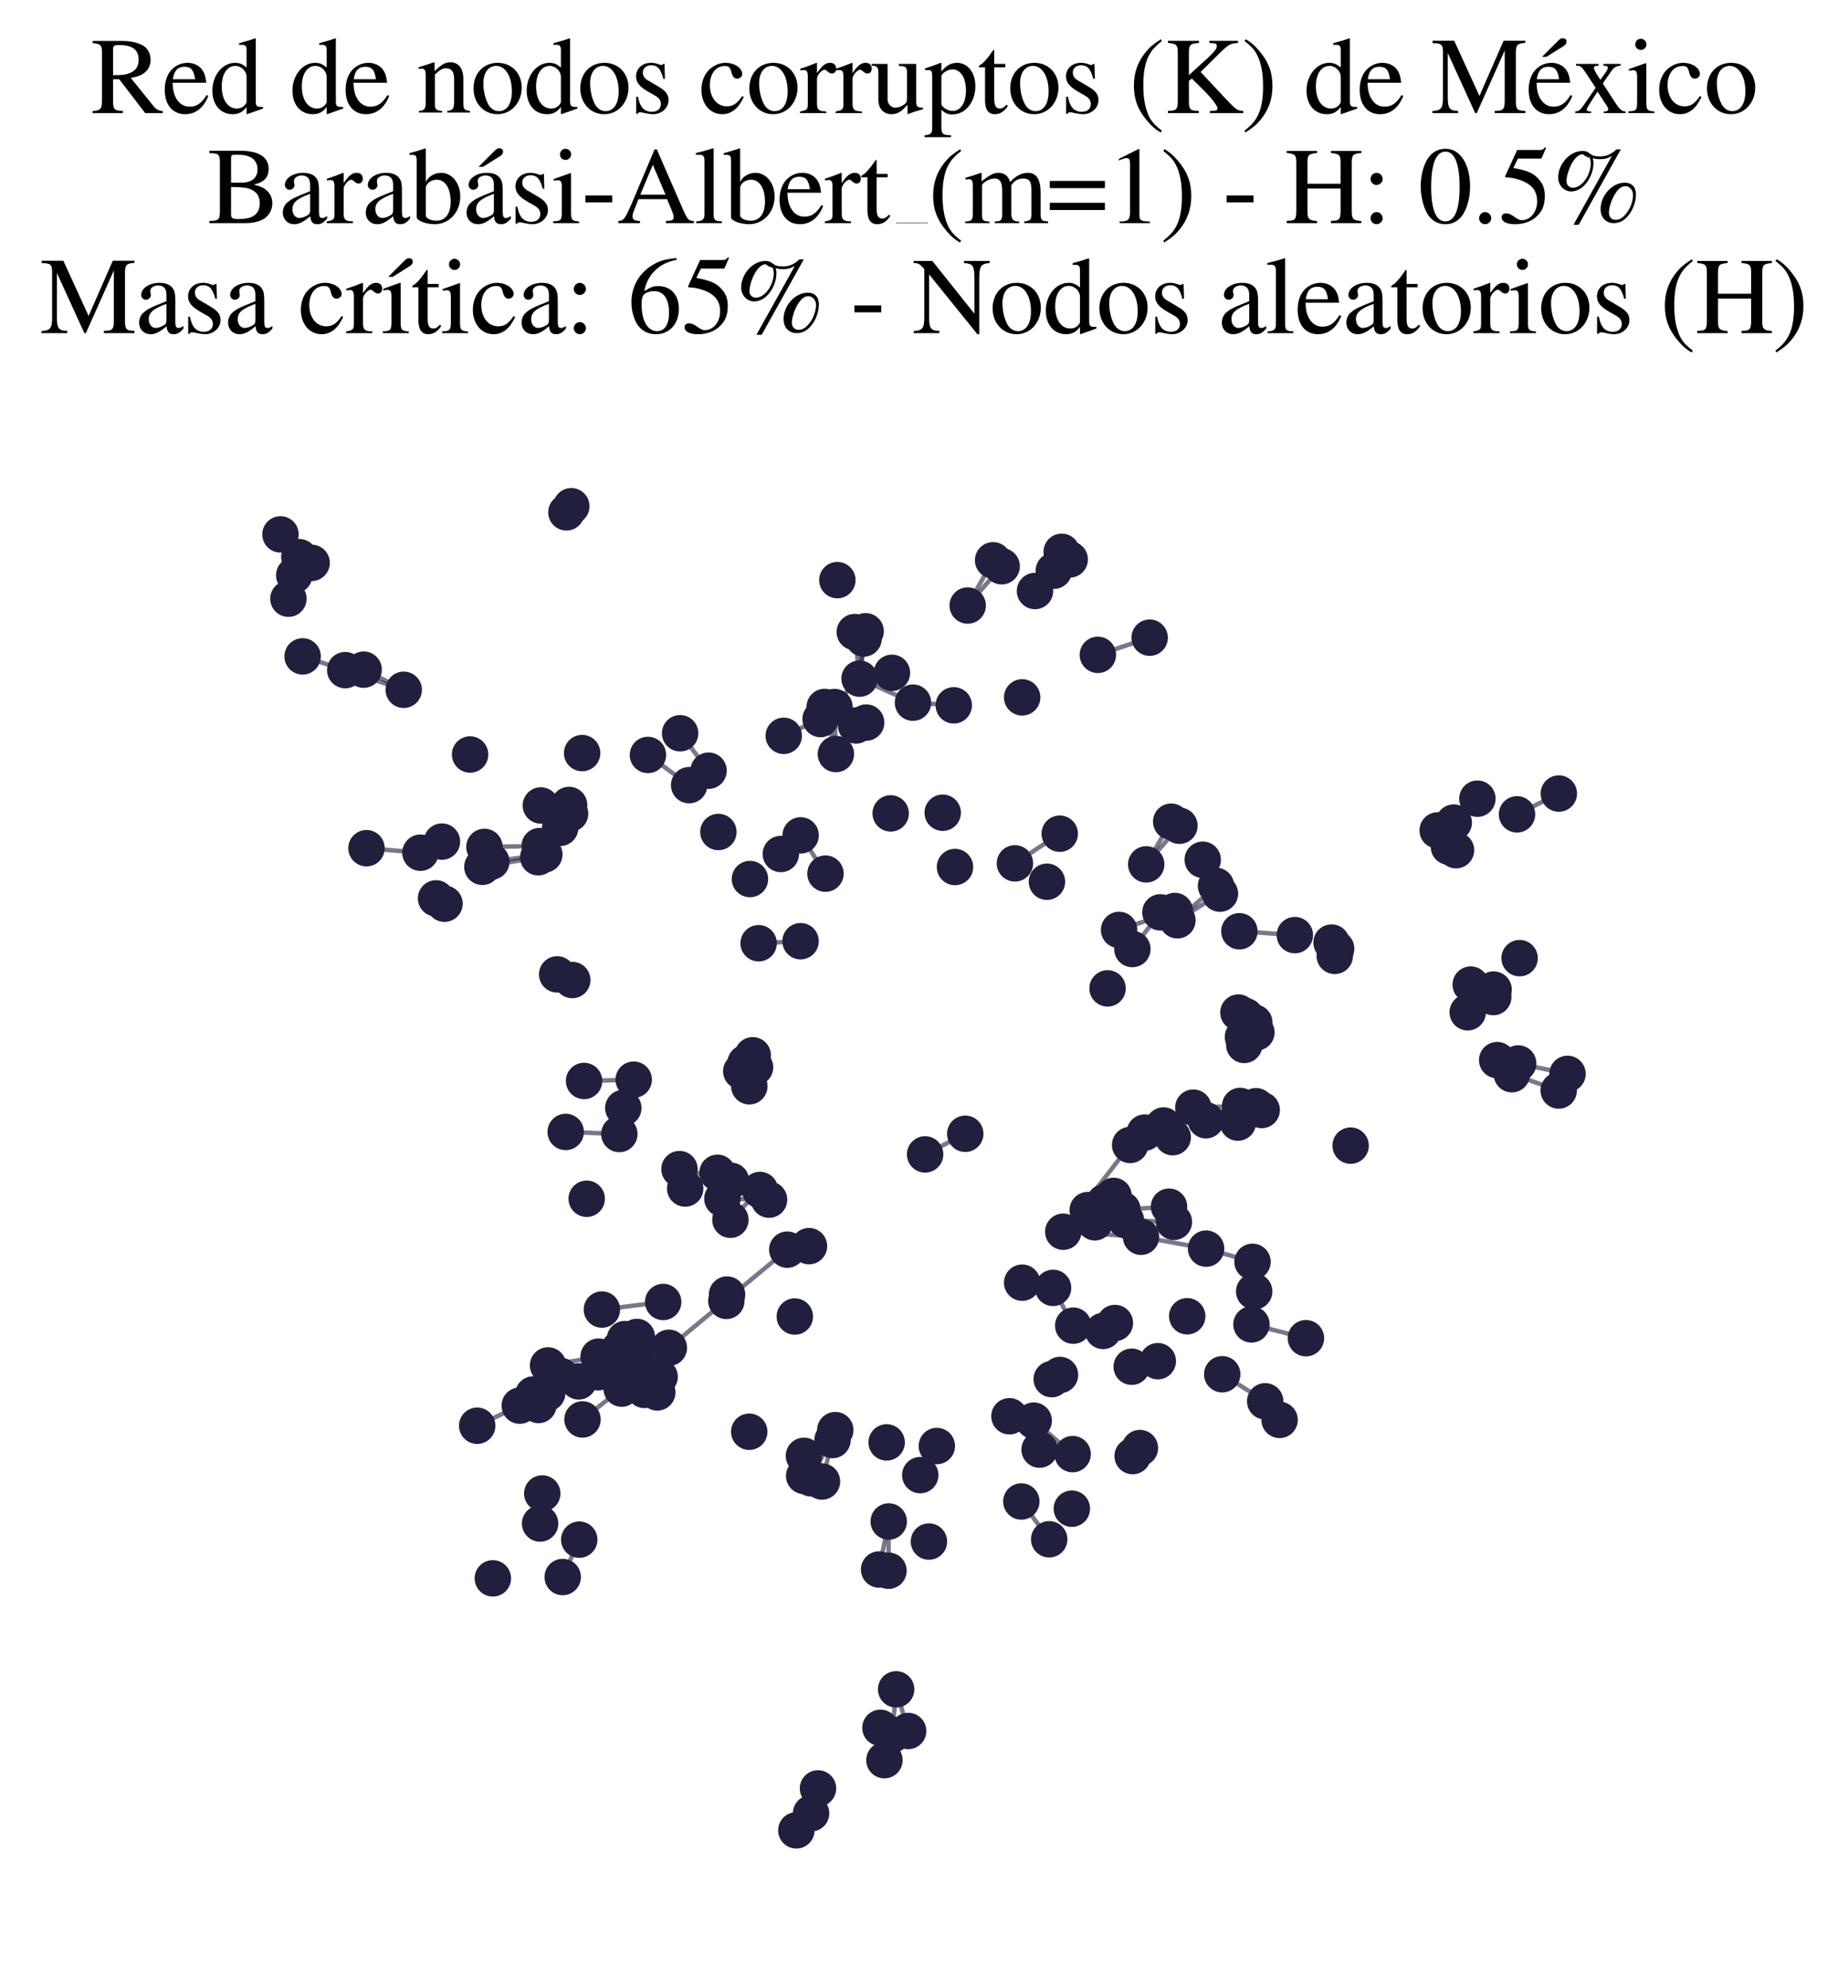<?xml version="1.0" encoding="utf-8" standalone="no"?>
<!DOCTYPE svg PUBLIC "-//W3C//DTD SVG 1.1//EN"
  "http://www.w3.org/Graphics/SVG/1.1/DTD/svg11.dtd">
<svg xmlns:xlink="http://www.w3.org/1999/xlink" width="165.542pt" height="178.036pt" viewBox="0 0 165.542 178.036" xmlns="http://www.w3.org/2000/svg" version="1.1">
 <defs>
  <style type="text/css">*{stroke-linejoin: round; stroke-linecap: butt}</style>
 </defs>
 <g id="figure_1">
  <g id="patch_1">
   <path d="M 0 178.036 
L 165.542 178.036 
L 165.542 0 
L 0 0 
z
" style="fill: #ffffff"/>
  </g>
  <g id="axes_1">
   <g id="LineCollection_1">
    <path d="M 108.039 111.834 
L 102.21 110.772 
" clip-path="url(#p8ae0f2ecd8)" style="fill: none; stroke: #201f3d; stroke-opacity: 0.6; stroke-width: 0.4"/>
    <path d="M 108.039 111.834 
L 112.198 113.017 
" clip-path="url(#p8ae0f2ecd8)" style="fill: none; stroke: #201f3d; stroke-opacity: 0.6; stroke-width: 0.4"/>
    <path d="M 95.245 110.32 
L 100.864 109.301 
" clip-path="url(#p8ae0f2ecd8)" style="fill: none; stroke: #201f3d; stroke-opacity: 0.6; stroke-width: 0.4"/>
    <path d="M 95.245 110.32 
L 101.236 102.55 
" clip-path="url(#p8ae0f2ecd8)" style="fill: none; stroke: #201f3d; stroke-opacity: 0.6; stroke-width: 0.4"/>
    <path d="M 95.245 110.32 
L 97.438 108.384 
" clip-path="url(#p8ae0f2ecd8)" style="fill: none; stroke: #201f3d; stroke-opacity: 0.6; stroke-width: 0.4"/>
    <path d="M 95.245 110.32 
L 100.547 108.348 
" clip-path="url(#p8ae0f2ecd8)" style="fill: none; stroke: #201f3d; stroke-opacity: 0.6; stroke-width: 0.4"/>
    <path d="M 95.245 110.32 
L 102.21 110.772 
" clip-path="url(#p8ae0f2ecd8)" style="fill: none; stroke: #201f3d; stroke-opacity: 0.6; stroke-width: 0.4"/>
    <path d="M 95.245 110.32 
L 98.072 109.477 
" clip-path="url(#p8ae0f2ecd8)" style="fill: none; stroke: #201f3d; stroke-opacity: 0.6; stroke-width: 0.4"/>
    <path d="M 56.894 121.77 
L 59.916 120.715 
" clip-path="url(#p8ae0f2ecd8)" style="fill: none; stroke: #201f3d; stroke-opacity: 0.6; stroke-width: 0.4"/>
    <path d="M 96.087 130.24 
L 92.599 127.239 
" clip-path="url(#p8ae0f2ecd8)" style="fill: none; stroke: #201f3d; stroke-opacity: 0.6; stroke-width: 0.4"/>
    <path d="M 76.571 56.614 
L 77 60.783 
" clip-path="url(#p8ae0f2ecd8)" style="fill: none; stroke: #201f3d; stroke-opacity: 0.6; stroke-width: 0.4"/>
    <path d="M 78.87 154.754 
L 79.226 157.653 
" clip-path="url(#p8ae0f2ecd8)" style="fill: none; stroke: #201f3d; stroke-opacity: 0.6; stroke-width: 0.4"/>
    <path d="M 59.916 120.715 
L 51.832 123.724 
" clip-path="url(#p8ae0f2ecd8)" style="fill: none; stroke: #201f3d; stroke-opacity: 0.6; stroke-width: 0.4"/>
    <path d="M 59.916 120.715 
L 70.523 111.927 
" clip-path="url(#p8ae0f2ecd8)" style="fill: none; stroke: #201f3d; stroke-opacity: 0.6; stroke-width: 0.4"/>
    <path d="M 59.916 120.715 
L 55.683 124.373 
" clip-path="url(#p8ae0f2ecd8)" style="fill: none; stroke: #201f3d; stroke-opacity: 0.6; stroke-width: 0.4"/>
    <path d="M 59.916 120.715 
L 53.585 122.908 
" clip-path="url(#p8ae0f2ecd8)" style="fill: none; stroke: #201f3d; stroke-opacity: 0.6; stroke-width: 0.4"/>
    <path d="M 59.916 120.715 
L 53.623 121.508 
" clip-path="url(#p8ae0f2ecd8)" style="fill: none; stroke: #201f3d; stroke-opacity: 0.6; stroke-width: 0.4"/>
    <path d="M 59.916 120.715 
L 55.976 119.936 
" clip-path="url(#p8ae0f2ecd8)" style="fill: none; stroke: #201f3d; stroke-opacity: 0.6; stroke-width: 0.4"/>
    <path d="M 59.916 120.715 
L 59.09 123.314 
" clip-path="url(#p8ae0f2ecd8)" style="fill: none; stroke: #201f3d; stroke-opacity: 0.6; stroke-width: 0.4"/>
    <path d="M 59.916 120.715 
L 56.045 121.772 
" clip-path="url(#p8ae0f2ecd8)" style="fill: none; stroke: #201f3d; stroke-opacity: 0.6; stroke-width: 0.4"/>
    <path d="M 59.916 120.715 
L 54.181 122.276 
" clip-path="url(#p8ae0f2ecd8)" style="fill: none; stroke: #201f3d; stroke-opacity: 0.6; stroke-width: 0.4"/>
    <path d="M 59.916 120.715 
L 55.499 120.792 
" clip-path="url(#p8ae0f2ecd8)" style="fill: none; stroke: #201f3d; stroke-opacity: 0.6; stroke-width: 0.4"/>
    <path d="M 59.916 120.715 
L 57.725 124.489 
" clip-path="url(#p8ae0f2ecd8)" style="fill: none; stroke: #201f3d; stroke-opacity: 0.6; stroke-width: 0.4"/>
    <path d="M 59.916 120.715 
L 58.878 124.711 
" clip-path="url(#p8ae0f2ecd8)" style="fill: none; stroke: #201f3d; stroke-opacity: 0.6; stroke-width: 0.4"/>
    <path d="M 59.916 120.715 
L 56.125 122.812 
" clip-path="url(#p8ae0f2ecd8)" style="fill: none; stroke: #201f3d; stroke-opacity: 0.6; stroke-width: 0.4"/>
    <path d="M 59.916 120.715 
L 56.473 120.828 
" clip-path="url(#p8ae0f2ecd8)" style="fill: none; stroke: #201f3d; stroke-opacity: 0.6; stroke-width: 0.4"/>
    <path d="M 59.916 120.715 
L 57.05 119.745 
" clip-path="url(#p8ae0f2ecd8)" style="fill: none; stroke: #201f3d; stroke-opacity: 0.6; stroke-width: 0.4"/>
    <path d="M 59.916 120.715 
L 56.777 123.597 
" clip-path="url(#p8ae0f2ecd8)" style="fill: none; stroke: #201f3d; stroke-opacity: 0.6; stroke-width: 0.4"/>
    <path d="M 59.916 120.715 
L 56.83 122.45 
" clip-path="url(#p8ae0f2ecd8)" style="fill: none; stroke: #201f3d; stroke-opacity: 0.6; stroke-width: 0.4"/>
    <path d="M 73.946 78.247 
L 71.72 74.822 
" clip-path="url(#p8ae0f2ecd8)" style="fill: none; stroke: #201f3d; stroke-opacity: 0.6; stroke-width: 0.4"/>
    <path d="M 100.864 109.301 
L 105.157 109.438 
" clip-path="url(#p8ae0f2ecd8)" style="fill: none; stroke: #201f3d; stroke-opacity: 0.6; stroke-width: 0.4"/>
    <path d="M 106.897 99.206 
L 110.889 100.546 
" clip-path="url(#p8ae0f2ecd8)" style="fill: none; stroke: #201f3d; stroke-opacity: 0.6; stroke-width: 0.4"/>
    <path d="M 106.897 99.206 
L 111.02 99.827 
" clip-path="url(#p8ae0f2ecd8)" style="fill: none; stroke: #201f3d; stroke-opacity: 0.6; stroke-width: 0.4"/>
    <path d="M 106.897 99.206 
L 111.094 99.054 
" clip-path="url(#p8ae0f2ecd8)" style="fill: none; stroke: #201f3d; stroke-opacity: 0.6; stroke-width: 0.4"/>
    <path d="M 74.878 67.537 
L 73.874 63.321 
" clip-path="url(#p8ae0f2ecd8)" style="fill: none; stroke: #201f3d; stroke-opacity: 0.6; stroke-width: 0.4"/>
    <path d="M 74.878 67.537 
L 74.752 63.327 
" clip-path="url(#p8ae0f2ecd8)" style="fill: none; stroke: #201f3d; stroke-opacity: 0.6; stroke-width: 0.4"/>
    <path d="M 111.024 83.41 
L 115.99 83.755 
" clip-path="url(#p8ae0f2ecd8)" style="fill: none; stroke: #201f3d; stroke-opacity: 0.6; stroke-width: 0.4"/>
    <path d="M 100.247 83.291 
L 105.24 81.594 
" clip-path="url(#p8ae0f2ecd8)" style="fill: none; stroke: #201f3d; stroke-opacity: 0.6; stroke-width: 0.4"/>
    <path d="M 51.832 123.724 
L 46.56 125.898 
" clip-path="url(#p8ae0f2ecd8)" style="fill: none; stroke: #201f3d; stroke-opacity: 0.6; stroke-width: 0.4"/>
    <path d="M 51.832 123.724 
L 47.767 124.899 
" clip-path="url(#p8ae0f2ecd8)" style="fill: none; stroke: #201f3d; stroke-opacity: 0.6; stroke-width: 0.4"/>
    <path d="M 51.832 123.724 
L 48.236 125.838 
" clip-path="url(#p8ae0f2ecd8)" style="fill: none; stroke: #201f3d; stroke-opacity: 0.6; stroke-width: 0.4"/>
    <path d="M 104.721 108.078 
L 100.547 108.348 
" clip-path="url(#p8ae0f2ecd8)" style="fill: none; stroke: #201f3d; stroke-opacity: 0.6; stroke-width: 0.4"/>
    <path d="M 36.165 61.781 
L 30.925 60.022 
" clip-path="url(#p8ae0f2ecd8)" style="fill: none; stroke: #201f3d; stroke-opacity: 0.6; stroke-width: 0.4"/>
    <path d="M 36.165 61.781 
L 32.576 59.978 
" clip-path="url(#p8ae0f2ecd8)" style="fill: none; stroke: #201f3d; stroke-opacity: 0.6; stroke-width: 0.4"/>
    <path d="M 92.713 52.935 
L 95.824 50.107 
" clip-path="url(#p8ae0f2ecd8)" style="fill: none; stroke: #201f3d; stroke-opacity: 0.6; stroke-width: 0.4"/>
    <path d="M 92.713 52.935 
L 95.106 49.424 
" clip-path="url(#p8ae0f2ecd8)" style="fill: none; stroke: #201f3d; stroke-opacity: 0.6; stroke-width: 0.4"/>
    <path d="M 135.996 95.252 
L 140.416 96.184 
" clip-path="url(#p8ae0f2ecd8)" style="fill: none; stroke: #201f3d; stroke-opacity: 0.6; stroke-width: 0.4"/>
    <path d="M 101.236 102.55 
L 105.052 101.853 
" clip-path="url(#p8ae0f2ecd8)" style="fill: none; stroke: #201f3d; stroke-opacity: 0.6; stroke-width: 0.4"/>
    <path d="M 101.236 102.55 
L 104.231 100.804 
" clip-path="url(#p8ae0f2ecd8)" style="fill: none; stroke: #201f3d; stroke-opacity: 0.6; stroke-width: 0.4"/>
    <path d="M 91.491 134.482 
L 93.986 137.869 
" clip-path="url(#p8ae0f2ecd8)" style="fill: none; stroke: #201f3d; stroke-opacity: 0.6; stroke-width: 0.4"/>
    <path d="M 102.677 77.417 
L 104.914 73.595 
" clip-path="url(#p8ae0f2ecd8)" style="fill: none; stroke: #201f3d; stroke-opacity: 0.6; stroke-width: 0.4"/>
    <path d="M 102.677 77.417 
L 105.653 73.957 
" clip-path="url(#p8ae0f2ecd8)" style="fill: none; stroke: #201f3d; stroke-opacity: 0.6; stroke-width: 0.4"/>
    <path d="M 56.767 96.702 
L 52.321 96.817 
" clip-path="url(#p8ae0f2ecd8)" style="fill: none; stroke: #201f3d; stroke-opacity: 0.6; stroke-width: 0.4"/>
    <path d="M 70.523 111.927 
L 72.467 111.611 
" clip-path="url(#p8ae0f2ecd8)" style="fill: none; stroke: #201f3d; stroke-opacity: 0.6; stroke-width: 0.4"/>
    <path d="M 77 60.783 
L 77.543 56.54 
" clip-path="url(#p8ae0f2ecd8)" style="fill: none; stroke: #201f3d; stroke-opacity: 0.6; stroke-width: 0.4"/>
    <path d="M 77 60.783 
L 77.359 57.192 
" clip-path="url(#p8ae0f2ecd8)" style="fill: none; stroke: #201f3d; stroke-opacity: 0.6; stroke-width: 0.4"/>
    <path d="M 77 60.783 
L 73.508 64.402 
" clip-path="url(#p8ae0f2ecd8)" style="fill: none; stroke: #201f3d; stroke-opacity: 0.6; stroke-width: 0.4"/>
    <path d="M 77 60.783 
L 81.784 62.934 
" clip-path="url(#p8ae0f2ecd8)" style="fill: none; stroke: #201f3d; stroke-opacity: 0.6; stroke-width: 0.4"/>
    <path d="M 74.575 128.98 
L 73.633 132.693 
" clip-path="url(#p8ae0f2ecd8)" style="fill: none; stroke: #201f3d; stroke-opacity: 0.6; stroke-width: 0.4"/>
    <path d="M 30.925 60.022 
L 27.107 58.79 
" clip-path="url(#p8ae0f2ecd8)" style="fill: none; stroke: #201f3d; stroke-opacity: 0.6; stroke-width: 0.4"/>
    <path d="M 82.872 103.395 
L 86.467 101.549 
" clip-path="url(#p8ae0f2ecd8)" style="fill: none; stroke: #201f3d; stroke-opacity: 0.6; stroke-width: 0.4"/>
    <path d="M 112.509 99.077 
L 108.026 100.337 
" clip-path="url(#p8ae0f2ecd8)" style="fill: none; stroke: #201f3d; stroke-opacity: 0.6; stroke-width: 0.4"/>
    <path d="M 55.683 124.373 
L 52.18 127.134 
" clip-path="url(#p8ae0f2ecd8)" style="fill: none; stroke: #201f3d; stroke-opacity: 0.6; stroke-width: 0.4"/>
    <path d="M 53.585 122.908 
L 49.016 124.783 
" clip-path="url(#p8ae0f2ecd8)" style="fill: none; stroke: #201f3d; stroke-opacity: 0.6; stroke-width: 0.4"/>
    <path d="M 50.673 101.383 
L 55.48 101.569 
" clip-path="url(#p8ae0f2ecd8)" style="fill: none; stroke: #201f3d; stroke-opacity: 0.6; stroke-width: 0.4"/>
    <path d="M 108.026 100.337 
L 113.024 99.418 
" clip-path="url(#p8ae0f2ecd8)" style="fill: none; stroke: #201f3d; stroke-opacity: 0.6; stroke-width: 0.4"/>
    <path d="M 78.75 140.574 
L 79.612 136.273 
" clip-path="url(#p8ae0f2ecd8)" style="fill: none; stroke: #201f3d; stroke-opacity: 0.6; stroke-width: 0.4"/>
    <path d="M 103.947 81.716 
L 101.437 85.002 
" clip-path="url(#p8ae0f2ecd8)" style="fill: none; stroke: #201f3d; stroke-opacity: 0.6; stroke-width: 0.4"/>
    <path d="M 53.623 121.508 
L 49.095 122.295 
" clip-path="url(#p8ae0f2ecd8)" style="fill: none; stroke: #201f3d; stroke-opacity: 0.6; stroke-width: 0.4"/>
    <path d="M 81.35 155.037 
L 80.275 151.306 
" clip-path="url(#p8ae0f2ecd8)" style="fill: none; stroke: #201f3d; stroke-opacity: 0.6; stroke-width: 0.4"/>
    <path d="M 46.56 125.898 
L 42.747 127.698 
" clip-path="url(#p8ae0f2ecd8)" style="fill: none; stroke: #201f3d; stroke-opacity: 0.6; stroke-width: 0.4"/>
    <path d="M 48.76 76.533 
L 44.013 77.171 
" clip-path="url(#p8ae0f2ecd8)" style="fill: none; stroke: #201f3d; stroke-opacity: 0.6; stroke-width: 0.4"/>
    <path d="M 93.126 129.834 
L 90.425 126.848 
" clip-path="url(#p8ae0f2ecd8)" style="fill: none; stroke: #201f3d; stroke-opacity: 0.6; stroke-width: 0.4"/>
    <path d="M 72.656 162.409 
L 73.276 160.182 
" clip-path="url(#p8ae0f2ecd8)" style="fill: none; stroke: #201f3d; stroke-opacity: 0.6; stroke-width: 0.4"/>
    <path d="M 48.343 75.778 
L 43.396 75.854 
" clip-path="url(#p8ae0f2ecd8)" style="fill: none; stroke: #201f3d; stroke-opacity: 0.6; stroke-width: 0.4"/>
    <path d="M 37.662 76.374 
L 32.831 75.97 
" clip-path="url(#p8ae0f2ecd8)" style="fill: none; stroke: #201f3d; stroke-opacity: 0.6; stroke-width: 0.4"/>
    <path d="M 86.685 54.235 
L 88.962 50.184 
" clip-path="url(#p8ae0f2ecd8)" style="fill: none; stroke: #201f3d; stroke-opacity: 0.6; stroke-width: 0.4"/>
    <path d="M 86.685 54.235 
L 89.729 50.717 
" clip-path="url(#p8ae0f2ecd8)" style="fill: none; stroke: #201f3d; stroke-opacity: 0.6; stroke-width: 0.4"/>
    <path d="M 98.345 58.653 
L 102.986 57.115 
" clip-path="url(#p8ae0f2ecd8)" style="fill: none; stroke: #201f3d; stroke-opacity: 0.6; stroke-width: 0.4"/>
    <path d="M 51.889 137.901 
L 50.407 141.248 
" clip-path="url(#p8ae0f2ecd8)" style="fill: none; stroke: #201f3d; stroke-opacity: 0.6; stroke-width: 0.4"/>
    <path d="M 112.105 118.621 
L 116.985 119.857 
" clip-path="url(#p8ae0f2ecd8)" style="fill: none; stroke: #201f3d; stroke-opacity: 0.6; stroke-width: 0.4"/>
    <path d="M 109.486 123.086 
L 113.336 125.51 
" clip-path="url(#p8ae0f2ecd8)" style="fill: none; stroke: #201f3d; stroke-opacity: 0.6; stroke-width: 0.4"/>
    <path d="M 90.916 77.328 
L 94.93 74.671 
" clip-path="url(#p8ae0f2ecd8)" style="fill: none; stroke: #201f3d; stroke-opacity: 0.6; stroke-width: 0.4"/>
    <path d="M 79.926 155.371 
L 80.275 151.306 
" clip-path="url(#p8ae0f2ecd8)" style="fill: none; stroke: #201f3d; stroke-opacity: 0.6; stroke-width: 0.4"/>
    <path d="M 61.733 70.323 
L 58.041 67.618 
" clip-path="url(#p8ae0f2ecd8)" style="fill: none; stroke: #201f3d; stroke-opacity: 0.6; stroke-width: 0.4"/>
    <path d="M 79.59 140.683 
L 79.612 136.273 
" clip-path="url(#p8ae0f2ecd8)" style="fill: none; stroke: #201f3d; stroke-opacity: 0.6; stroke-width: 0.4"/>
    <path d="M 64.711 107.358 
L 68.891 107.447 
" clip-path="url(#p8ae0f2ecd8)" style="fill: none; stroke: #201f3d; stroke-opacity: 0.6; stroke-width: 0.4"/>
    <path d="M 135.891 72.938 
L 139.638 71.076 
" clip-path="url(#p8ae0f2ecd8)" style="fill: none; stroke: #201f3d; stroke-opacity: 0.6; stroke-width: 0.4"/>
    <path d="M 71.714 84.3 
L 67.957 84.482 
" clip-path="url(#p8ae0f2ecd8)" style="fill: none; stroke: #201f3d; stroke-opacity: 0.6; stroke-width: 0.4"/>
    <path d="M 139.627 97.672 
L 135.431 96.211 
" clip-path="url(#p8ae0f2ecd8)" style="fill: none; stroke: #201f3d; stroke-opacity: 0.6; stroke-width: 0.4"/>
    <path d="M 68.075 106.581 
L 65.429 109.251 
" clip-path="url(#p8ae0f2ecd8)" style="fill: none; stroke: #201f3d; stroke-opacity: 0.6; stroke-width: 0.4"/>
    <path d="M 50.229 123.238 
L 54.181 122.276 
" clip-path="url(#p8ae0f2ecd8)" style="fill: none; stroke: #201f3d; stroke-opacity: 0.6; stroke-width: 0.4"/>
    <path d="M 130.228 73.675 
L 132.345 71.535 
" clip-path="url(#p8ae0f2ecd8)" style="fill: none; stroke: #201f3d; stroke-opacity: 0.6; stroke-width: 0.4"/>
    <path d="M 81.784 62.934 
L 85.439 63.173 
" clip-path="url(#p8ae0f2ecd8)" style="fill: none; stroke: #201f3d; stroke-opacity: 0.6; stroke-width: 0.4"/>
    <path d="M 60.868 104.713 
L 65.484 105.76 
" clip-path="url(#p8ae0f2ecd8)" style="fill: none; stroke: #201f3d; stroke-opacity: 0.6; stroke-width: 0.4"/>
    <path d="M 108.93 79.343 
L 105.473 82.427 
" clip-path="url(#p8ae0f2ecd8)" style="fill: none; stroke: #201f3d; stroke-opacity: 0.6; stroke-width: 0.4"/>
    <path d="M 48.215 76.781 
L 43.21 77.639 
" clip-path="url(#p8ae0f2ecd8)" style="fill: none; stroke: #201f3d; stroke-opacity: 0.6; stroke-width: 0.4"/>
    <path d="M 26.813 49.904 
L 25.126 47.863 
" clip-path="url(#p8ae0f2ecd8)" style="fill: none; stroke: #201f3d; stroke-opacity: 0.6; stroke-width: 0.4"/>
    <path d="M 96.138 118.733 
L 94.334 115.349 
" clip-path="url(#p8ae0f2ecd8)" style="fill: none; stroke: #201f3d; stroke-opacity: 0.6; stroke-width: 0.4"/>
    <path d="M 53.918 117.292 
L 59.406 116.612 
" clip-path="url(#p8ae0f2ecd8)" style="fill: none; stroke: #201f3d; stroke-opacity: 0.6; stroke-width: 0.4"/>
    <path d="M 63.472 69.028 
L 60.925 65.675 
" clip-path="url(#p8ae0f2ecd8)" style="fill: none; stroke: #201f3d; stroke-opacity: 0.6; stroke-width: 0.4"/>
    <path d="M 74.824 128.09 
L 72.036 132.194 
" clip-path="url(#p8ae0f2ecd8)" style="fill: none; stroke: #201f3d; stroke-opacity: 0.6; stroke-width: 0.4"/>
    <path d="M 74.824 128.09 
L 72.667 132.41 
" clip-path="url(#p8ae0f2ecd8)" style="fill: none; stroke: #201f3d; stroke-opacity: 0.6; stroke-width: 0.4"/>
    <path d="M 109.281 80.041 
L 105.473 82.427 
" clip-path="url(#p8ae0f2ecd8)" style="fill: none; stroke: #201f3d; stroke-opacity: 0.6; stroke-width: 0.4"/>
    <path d="M 70.206 65.905 
L 73.508 64.402 
" clip-path="url(#p8ae0f2ecd8)" style="fill: none; stroke: #201f3d; stroke-opacity: 0.6; stroke-width: 0.4"/>
   </g>
   <g id="PathCollection_1">
    <defs>
     <path id="mf21e1f016e" d="M 0 1.581 
C 0.419 1.581 0.822 1.415 1.118 1.118 
C 1.415 0.822 1.581 0.419 1.581 0 
C 1.581 -0.419 1.415 -0.822 1.118 -1.118 
C 0.822 -1.415 0.419 -1.581 0 -1.581 
C -0.419 -1.581 -0.822 -1.415 -1.118 -1.118 
C -1.415 -0.822 -1.581 -0.419 -1.581 0 
C -1.581 0.419 -1.415 0.822 -1.118 1.118 
C -0.822 1.415 -0.419 1.581 0 1.581 
z
" style="stroke: #201f3d; stroke-width: 0.1"/>
    </defs>
    <g clip-path="url(#p8ae0f2ecd8)">
     <use xlink:href="#mf21e1f016e" x="93.126" y="129.834" style="fill: #201f3d; stroke: #201f3d; stroke-width: 0.1"/>
     <use xlink:href="#mf21e1f016e" x="136.124" y="85.817" style="fill: #201f3d; stroke: #201f3d; stroke-width: 0.1"/>
     <use xlink:href="#mf21e1f016e" x="129.725" y="75.145" style="fill: #201f3d; stroke: #201f3d; stroke-width: 0.1"/>
     <use xlink:href="#mf21e1f016e" x="104.721" y="108.078" style="fill: #201f3d; stroke: #201f3d; stroke-width: 0.1"/>
     <use xlink:href="#mf21e1f016e" x="78.87" y="154.754" style="fill: #201f3d; stroke: #201f3d; stroke-width: 0.1"/>
     <use xlink:href="#mf21e1f016e" x="99.873" y="118.495" style="fill: #201f3d; stroke: #201f3d; stroke-width: 0.1"/>
     <use xlink:href="#mf21e1f016e" x="79.59" y="140.683" style="fill: #201f3d; stroke: #201f3d; stroke-width: 0.1"/>
     <use xlink:href="#mf21e1f016e" x="70.206" y="65.905" style="fill: #201f3d; stroke: #201f3d; stroke-width: 0.1"/>
     <use xlink:href="#mf21e1f016e" x="95.106" y="49.424" style="fill: #201f3d; stroke: #201f3d; stroke-width: 0.1"/>
     <use xlink:href="#mf21e1f016e" x="74.824" y="128.09" style="fill: #201f3d; stroke: #201f3d; stroke-width: 0.1"/>
     <use xlink:href="#mf21e1f016e" x="79.226" y="157.653" style="fill: #201f3d; stroke: #201f3d; stroke-width: 0.1"/>
     <use xlink:href="#mf21e1f016e" x="79.612" y="136.273" style="fill: #201f3d; stroke: #201f3d; stroke-width: 0.1"/>
     <use xlink:href="#mf21e1f016e" x="51.067" y="72.878" style="fill: #201f3d; stroke: #201f3d; stroke-width: 0.1"/>
     <use xlink:href="#mf21e1f016e" x="48.343" y="75.778" style="fill: #201f3d; stroke: #201f3d; stroke-width: 0.1"/>
     <use xlink:href="#mf21e1f016e" x="47.767" y="124.899" style="fill: #201f3d; stroke: #201f3d; stroke-width: 0.1"/>
     <use xlink:href="#mf21e1f016e" x="93.784" y="78.974" style="fill: #201f3d; stroke: #201f3d; stroke-width: 0.1"/>
     <use xlink:href="#mf21e1f016e" x="130.228" y="73.675" style="fill: #201f3d; stroke: #201f3d; stroke-width: 0.1"/>
     <use xlink:href="#mf21e1f016e" x="72.667" y="132.41" style="fill: #201f3d; stroke: #201f3d; stroke-width: 0.1"/>
     <use xlink:href="#mf21e1f016e" x="89.729" y="50.717" style="fill: #201f3d; stroke: #201f3d; stroke-width: 0.1"/>
     <use xlink:href="#mf21e1f016e" x="72.016" y="130.392" style="fill: #201f3d; stroke: #201f3d; stroke-width: 0.1"/>
     <use xlink:href="#mf21e1f016e" x="113.024" y="99.418" style="fill: #201f3d; stroke: #201f3d; stroke-width: 0.1"/>
     <use xlink:href="#mf21e1f016e" x="73.633" y="132.693" style="fill: #201f3d; stroke: #201f3d; stroke-width: 0.1"/>
     <use xlink:href="#mf21e1f016e" x="102.111" y="129.697" style="fill: #201f3d; stroke: #201f3d; stroke-width: 0.1"/>
     <use xlink:href="#mf21e1f016e" x="112.35" y="115.669" style="fill: #201f3d; stroke: #201f3d; stroke-width: 0.1"/>
     <use xlink:href="#mf21e1f016e" x="85.439" y="63.173" style="fill: #201f3d; stroke: #201f3d; stroke-width: 0.1"/>
     <use xlink:href="#mf21e1f016e" x="105.473" y="82.427" style="fill: #201f3d; stroke: #201f3d; stroke-width: 0.1"/>
     <use xlink:href="#mf21e1f016e" x="66.401" y="95.951" style="fill: #201f3d; stroke: #201f3d; stroke-width: 0.1"/>
     <use xlink:href="#mf21e1f016e" x="140.416" y="96.184" style="fill: #201f3d; stroke: #201f3d; stroke-width: 0.1"/>
     <use xlink:href="#mf21e1f016e" x="32.576" y="59.978" style="fill: #201f3d; stroke: #201f3d; stroke-width: 0.1"/>
     <use xlink:href="#mf21e1f016e" x="51.264" y="87.778" style="fill: #201f3d; stroke: #201f3d; stroke-width: 0.1"/>
     <use xlink:href="#mf21e1f016e" x="83.921" y="129.514" style="fill: #201f3d; stroke: #201f3d; stroke-width: 0.1"/>
     <use xlink:href="#mf21e1f016e" x="50.407" y="141.248" style="fill: #201f3d; stroke: #201f3d; stroke-width: 0.1"/>
     <use xlink:href="#mf21e1f016e" x="67.957" y="84.482" style="fill: #201f3d; stroke: #201f3d; stroke-width: 0.1"/>
     <use xlink:href="#mf21e1f016e" x="55.48" y="101.569" style="fill: #201f3d; stroke: #201f3d; stroke-width: 0.1"/>
     <use xlink:href="#mf21e1f016e" x="97.438" y="108.384" style="fill: #201f3d; stroke: #201f3d; stroke-width: 0.1"/>
     <use xlink:href="#mf21e1f016e" x="94.93" y="74.671" style="fill: #201f3d; stroke: #201f3d; stroke-width: 0.1"/>
     <use xlink:href="#mf21e1f016e" x="69.946" y="76.488" style="fill: #201f3d; stroke: #201f3d; stroke-width: 0.1"/>
     <use xlink:href="#mf21e1f016e" x="57.725" y="124.489" style="fill: #201f3d; stroke: #201f3d; stroke-width: 0.1"/>
     <use xlink:href="#mf21e1f016e" x="48.215" y="76.781" style="fill: #201f3d; stroke: #201f3d; stroke-width: 0.1"/>
     <use xlink:href="#mf21e1f016e" x="53.585" y="122.908" style="fill: #201f3d; stroke: #201f3d; stroke-width: 0.1"/>
     <use xlink:href="#mf21e1f016e" x="44.013" y="77.171" style="fill: #201f3d; stroke: #201f3d; stroke-width: 0.1"/>
     <use xlink:href="#mf21e1f016e" x="102.21" y="110.772" style="fill: #201f3d; stroke: #201f3d; stroke-width: 0.1"/>
     <use xlink:href="#mf21e1f016e" x="71.72" y="74.822" style="fill: #201f3d; stroke: #201f3d; stroke-width: 0.1"/>
     <use xlink:href="#mf21e1f016e" x="56.125" y="122.812" style="fill: #201f3d; stroke: #201f3d; stroke-width: 0.1"/>
     <use xlink:href="#mf21e1f016e" x="102.677" y="77.417" style="fill: #201f3d; stroke: #201f3d; stroke-width: 0.1"/>
     <use xlink:href="#mf21e1f016e" x="79.425" y="129.19" style="fill: #201f3d; stroke: #201f3d; stroke-width: 0.1"/>
     <use xlink:href="#mf21e1f016e" x="49.095" y="122.295" style="fill: #201f3d; stroke: #201f3d; stroke-width: 0.1"/>
     <use xlink:href="#mf21e1f016e" x="112.547" y="92.471" style="fill: #201f3d; stroke: #201f3d; stroke-width: 0.1"/>
     <use xlink:href="#mf21e1f016e" x="67.428" y="94.519" style="fill: #201f3d; stroke: #201f3d; stroke-width: 0.1"/>
     <use xlink:href="#mf21e1f016e" x="79.899" y="60.262" style="fill: #201f3d; stroke: #201f3d; stroke-width: 0.1"/>
     <use xlink:href="#mf21e1f016e" x="106.897" y="99.206" style="fill: #201f3d; stroke: #201f3d; stroke-width: 0.1"/>
     <use xlink:href="#mf21e1f016e" x="50.29" y="72.797" style="fill: #201f3d; stroke: #201f3d; stroke-width: 0.1"/>
     <use xlink:href="#mf21e1f016e" x="75.01" y="51.961" style="fill: #201f3d; stroke: #201f3d; stroke-width: 0.1"/>
     <use xlink:href="#mf21e1f016e" x="129.791" y="75.841" style="fill: #201f3d; stroke: #201f3d; stroke-width: 0.1"/>
     <use xlink:href="#mf21e1f016e" x="112.105" y="118.621" style="fill: #201f3d; stroke: #201f3d; stroke-width: 0.1"/>
     <use xlink:href="#mf21e1f016e" x="103.947" y="81.716" style="fill: #201f3d; stroke: #201f3d; stroke-width: 0.1"/>
     <use xlink:href="#mf21e1f016e" x="52.557" y="107.368" style="fill: #201f3d; stroke: #201f3d; stroke-width: 0.1"/>
     <use xlink:href="#mf21e1f016e" x="91.491" y="134.482" style="fill: #201f3d; stroke: #201f3d; stroke-width: 0.1"/>
     <use xlink:href="#mf21e1f016e" x="96.015" y="135.127" style="fill: #201f3d; stroke: #201f3d; stroke-width: 0.1"/>
     <use xlink:href="#mf21e1f016e" x="99.216" y="88.525" style="fill: #201f3d; stroke: #201f3d; stroke-width: 0.1"/>
     <use xlink:href="#mf21e1f016e" x="46.56" y="125.898" style="fill: #201f3d; stroke: #201f3d; stroke-width: 0.1"/>
     <use xlink:href="#mf21e1f016e" x="52.18" y="127.134" style="fill: #201f3d; stroke: #201f3d; stroke-width: 0.1"/>
     <use xlink:href="#mf21e1f016e" x="36.165" y="61.781" style="fill: #201f3d; stroke: #201f3d; stroke-width: 0.1"/>
     <use xlink:href="#mf21e1f016e" x="105.157" y="109.438" style="fill: #201f3d; stroke: #201f3d; stroke-width: 0.1"/>
     <use xlink:href="#mf21e1f016e" x="71.335" y="163.938" style="fill: #201f3d; stroke: #201f3d; stroke-width: 0.1"/>
     <use xlink:href="#mf21e1f016e" x="105.052" y="101.853" style="fill: #201f3d; stroke: #201f3d; stroke-width: 0.1"/>
     <use xlink:href="#mf21e1f016e" x="55.835" y="99.239" style="fill: #201f3d; stroke: #201f3d; stroke-width: 0.1"/>
     <use xlink:href="#mf21e1f016e" x="130.429" y="76.148" style="fill: #201f3d; stroke: #201f3d; stroke-width: 0.1"/>
     <use xlink:href="#mf21e1f016e" x="70.523" y="111.927" style="fill: #201f3d; stroke: #201f3d; stroke-width: 0.1"/>
     <use xlink:href="#mf21e1f016e" x="68.075" y="106.581" style="fill: #201f3d; stroke: #201f3d; stroke-width: 0.1"/>
     <use xlink:href="#mf21e1f016e" x="96.138" y="118.733" style="fill: #201f3d; stroke: #201f3d; stroke-width: 0.1"/>
     <use xlink:href="#mf21e1f016e" x="49.912" y="87.271" style="fill: #201f3d; stroke: #201f3d; stroke-width: 0.1"/>
     <use xlink:href="#mf21e1f016e" x="73.508" y="64.402" style="fill: #201f3d; stroke: #201f3d; stroke-width: 0.1"/>
     <use xlink:href="#mf21e1f016e" x="74.752" y="63.327" style="fill: #201f3d; stroke: #201f3d; stroke-width: 0.1"/>
     <use xlink:href="#mf21e1f016e" x="72.656" y="162.409" style="fill: #201f3d; stroke: #201f3d; stroke-width: 0.1"/>
     <use xlink:href="#mf21e1f016e" x="115.99" y="83.755" style="fill: #201f3d; stroke: #201f3d; stroke-width: 0.1"/>
     <use xlink:href="#mf21e1f016e" x="135.891" y="72.938" style="fill: #201f3d; stroke: #201f3d; stroke-width: 0.1"/>
     <use xlink:href="#mf21e1f016e" x="80.275" y="151.306" style="fill: #201f3d; stroke: #201f3d; stroke-width: 0.1"/>
     <use xlink:href="#mf21e1f016e" x="58.878" y="124.711" style="fill: #201f3d; stroke: #201f3d; stroke-width: 0.1"/>
     <use xlink:href="#mf21e1f016e" x="109.486" y="123.086" style="fill: #201f3d; stroke: #201f3d; stroke-width: 0.1"/>
     <use xlink:href="#mf21e1f016e" x="94.334" y="115.349" style="fill: #201f3d; stroke: #201f3d; stroke-width: 0.1"/>
     <use xlink:href="#mf21e1f016e" x="107.738" y="77.003" style="fill: #201f3d; stroke: #201f3d; stroke-width: 0.1"/>
     <use xlink:href="#mf21e1f016e" x="51.889" y="137.901" style="fill: #201f3d; stroke: #201f3d; stroke-width: 0.1"/>
     <use xlink:href="#mf21e1f016e" x="26.357" y="51.524" style="fill: #201f3d; stroke: #201f3d; stroke-width: 0.1"/>
     <use xlink:href="#mf21e1f016e" x="25.837" y="53.623" style="fill: #201f3d; stroke: #201f3d; stroke-width: 0.1"/>
     <use xlink:href="#mf21e1f016e" x="56.767" y="96.702" style="fill: #201f3d; stroke: #201f3d; stroke-width: 0.1"/>
     <use xlink:href="#mf21e1f016e" x="48.76" y="76.533" style="fill: #201f3d; stroke: #201f3d; stroke-width: 0.1"/>
     <use xlink:href="#mf21e1f016e" x="48.45" y="72.143" style="fill: #201f3d; stroke: #201f3d; stroke-width: 0.1"/>
     <use xlink:href="#mf21e1f016e" x="119.69" y="84.966" style="fill: #201f3d; stroke: #201f3d; stroke-width: 0.1"/>
     <use xlink:href="#mf21e1f016e" x="135.996" y="95.252" style="fill: #201f3d; stroke: #201f3d; stroke-width: 0.1"/>
     <use xlink:href="#mf21e1f016e" x="77.543" y="56.54" style="fill: #201f3d; stroke: #201f3d; stroke-width: 0.1"/>
     <use xlink:href="#mf21e1f016e" x="95.245" y="110.32" style="fill: #201f3d; stroke: #201f3d; stroke-width: 0.1"/>
     <use xlink:href="#mf21e1f016e" x="74.575" y="128.98" style="fill: #201f3d; stroke: #201f3d; stroke-width: 0.1"/>
     <use xlink:href="#mf21e1f016e" x="61.379" y="106.451" style="fill: #201f3d; stroke: #201f3d; stroke-width: 0.1"/>
     <use xlink:href="#mf21e1f016e" x="76.571" y="56.614" style="fill: #201f3d; stroke: #201f3d; stroke-width: 0.1"/>
     <use xlink:href="#mf21e1f016e" x="90.916" y="77.328" style="fill: #201f3d; stroke: #201f3d; stroke-width: 0.1"/>
     <use xlink:href="#mf21e1f016e" x="102.547" y="101.44" style="fill: #201f3d; stroke: #201f3d; stroke-width: 0.1"/>
     <use xlink:href="#mf21e1f016e" x="64.353" y="74.519" style="fill: #201f3d; stroke: #201f3d; stroke-width: 0.1"/>
     <use xlink:href="#mf21e1f016e" x="94.212" y="123.524" style="fill: #201f3d; stroke: #201f3d; stroke-width: 0.1"/>
     <use xlink:href="#mf21e1f016e" x="100.247" y="83.291" style="fill: #201f3d; stroke: #201f3d; stroke-width: 0.1"/>
     <use xlink:href="#mf21e1f016e" x="65.129" y="115.949" style="fill: #201f3d; stroke: #201f3d; stroke-width: 0.1"/>
     <use xlink:href="#mf21e1f016e" x="73.946" y="78.247" style="fill: #201f3d; stroke: #201f3d; stroke-width: 0.1"/>
     <use xlink:href="#mf21e1f016e" x="100.547" y="108.348" style="fill: #201f3d; stroke: #201f3d; stroke-width: 0.1"/>
     <use xlink:href="#mf21e1f016e" x="112.198" y="113.017" style="fill: #201f3d; stroke: #201f3d; stroke-width: 0.1"/>
     <use xlink:href="#mf21e1f016e" x="106.35" y="117.892" style="fill: #201f3d; stroke: #201f3d; stroke-width: 0.1"/>
     <use xlink:href="#mf21e1f016e" x="77.359" y="57.192" style="fill: #201f3d; stroke: #201f3d; stroke-width: 0.1"/>
     <use xlink:href="#mf21e1f016e" x="44.149" y="141.366" style="fill: #201f3d; stroke: #201f3d; stroke-width: 0.1"/>
     <use xlink:href="#mf21e1f016e" x="104.914" y="73.595" style="fill: #201f3d; stroke: #201f3d; stroke-width: 0.1"/>
     <use xlink:href="#mf21e1f016e" x="53.918" y="117.292" style="fill: #201f3d; stroke: #201f3d; stroke-width: 0.1"/>
     <use xlink:href="#mf21e1f016e" x="50.229" y="123.238" style="fill: #201f3d; stroke: #201f3d; stroke-width: 0.1"/>
     <use xlink:href="#mf21e1f016e" x="65.065" y="116.518" style="fill: #201f3d; stroke: #201f3d; stroke-width: 0.1"/>
     <use xlink:href="#mf21e1f016e" x="119.281" y="84.422" style="fill: #201f3d; stroke: #201f3d; stroke-width: 0.1"/>
     <use xlink:href="#mf21e1f016e" x="53.623" y="121.508" style="fill: #201f3d; stroke: #201f3d; stroke-width: 0.1"/>
     <use xlink:href="#mf21e1f016e" x="71.714" y="84.3" style="fill: #201f3d; stroke: #201f3d; stroke-width: 0.1"/>
     <use xlink:href="#mf21e1f016e" x="59.406" y="116.612" style="fill: #201f3d; stroke: #201f3d; stroke-width: 0.1"/>
     <use xlink:href="#mf21e1f016e" x="67.117" y="128.235" style="fill: #201f3d; stroke: #201f3d; stroke-width: 0.1"/>
     <use xlink:href="#mf21e1f016e" x="27.107" y="58.79" style="fill: #201f3d; stroke: #201f3d; stroke-width: 0.1"/>
     <use xlink:href="#mf21e1f016e" x="139.627" y="97.672" style="fill: #201f3d; stroke: #201f3d; stroke-width: 0.1"/>
     <use xlink:href="#mf21e1f016e" x="98.933" y="107.69" style="fill: #201f3d; stroke: #201f3d; stroke-width: 0.1"/>
     <use xlink:href="#mf21e1f016e" x="65.484" y="105.76" style="fill: #201f3d; stroke: #201f3d; stroke-width: 0.1"/>
     <use xlink:href="#mf21e1f016e" x="116.985" y="119.857" style="fill: #201f3d; stroke: #201f3d; stroke-width: 0.1"/>
     <use xlink:href="#mf21e1f016e" x="108.039" y="111.834" style="fill: #201f3d; stroke: #201f3d; stroke-width: 0.1"/>
     <use xlink:href="#mf21e1f016e" x="133.794" y="88.632" style="fill: #201f3d; stroke: #201f3d; stroke-width: 0.1"/>
     <use xlink:href="#mf21e1f016e" x="49.016" y="124.783" style="fill: #201f3d; stroke: #201f3d; stroke-width: 0.1"/>
     <use xlink:href="#mf21e1f016e" x="67.181" y="78.733" style="fill: #201f3d; stroke: #201f3d; stroke-width: 0.1"/>
     <use xlink:href="#mf21e1f016e" x="81.784" y="62.934" style="fill: #201f3d; stroke: #201f3d; stroke-width: 0.1"/>
     <use xlink:href="#mf21e1f016e" x="131.477" y="90.665" style="fill: #201f3d; stroke: #201f3d; stroke-width: 0.1"/>
     <use xlink:href="#mf21e1f016e" x="64.272" y="105.043" style="fill: #201f3d; stroke: #201f3d; stroke-width: 0.1"/>
     <use xlink:href="#mf21e1f016e" x="88.962" y="50.184" style="fill: #201f3d; stroke: #201f3d; stroke-width: 0.1"/>
     <use xlink:href="#mf21e1f016e" x="56.045" y="121.772" style="fill: #201f3d; stroke: #201f3d; stroke-width: 0.1"/>
     <use xlink:href="#mf21e1f016e" x="133.765" y="89.303" style="fill: #201f3d; stroke: #201f3d; stroke-width: 0.1"/>
     <use xlink:href="#mf21e1f016e" x="99.754" y="107.111" style="fill: #201f3d; stroke: #201f3d; stroke-width: 0.1"/>
     <use xlink:href="#mf21e1f016e" x="79.926" y="155.371" style="fill: #201f3d; stroke: #201f3d; stroke-width: 0.1"/>
     <use xlink:href="#mf21e1f016e" x="98.072" y="109.477" style="fill: #201f3d; stroke: #201f3d; stroke-width: 0.1"/>
     <use xlink:href="#mf21e1f016e" x="84.447" y="72.792" style="fill: #201f3d; stroke: #201f3d; stroke-width: 0.1"/>
     <use xlink:href="#mf21e1f016e" x="103.714" y="121.915" style="fill: #201f3d; stroke: #201f3d; stroke-width: 0.1"/>
     <use xlink:href="#mf21e1f016e" x="108.026" y="100.337" style="fill: #201f3d; stroke: #201f3d; stroke-width: 0.1"/>
     <use xlink:href="#mf21e1f016e" x="61.733" y="70.323" style="fill: #201f3d; stroke: #201f3d; stroke-width: 0.1"/>
     <use xlink:href="#mf21e1f016e" x="26.813" y="49.904" style="fill: #201f3d; stroke: #201f3d; stroke-width: 0.1"/>
     <use xlink:href="#mf21e1f016e" x="57.05" y="119.745" style="fill: #201f3d; stroke: #201f3d; stroke-width: 0.1"/>
     <use xlink:href="#mf21e1f016e" x="111.02" y="99.827" style="fill: #201f3d; stroke: #201f3d; stroke-width: 0.1"/>
     <use xlink:href="#mf21e1f016e" x="92.599" y="127.239" style="fill: #201f3d; stroke: #201f3d; stroke-width: 0.1"/>
     <use xlink:href="#mf21e1f016e" x="98.729" y="108.695" style="fill: #201f3d; stroke: #201f3d; stroke-width: 0.1"/>
     <use xlink:href="#mf21e1f016e" x="39.062" y="80.464" style="fill: #201f3d; stroke: #201f3d; stroke-width: 0.1"/>
     <use xlink:href="#mf21e1f016e" x="60.925" y="65.675" style="fill: #201f3d; stroke: #201f3d; stroke-width: 0.1"/>
     <use xlink:href="#mf21e1f016e" x="67.636" y="95.593" style="fill: #201f3d; stroke: #201f3d; stroke-width: 0.1"/>
     <use xlink:href="#mf21e1f016e" x="114.624" y="127.174" style="fill: #201f3d; stroke: #201f3d; stroke-width: 0.1"/>
     <use xlink:href="#mf21e1f016e" x="120.987" y="102.61" style="fill: #201f3d; stroke: #201f3d; stroke-width: 0.1"/>
     <use xlink:href="#mf21e1f016e" x="78.75" y="140.574" style="fill: #201f3d; stroke: #201f3d; stroke-width: 0.1"/>
     <use xlink:href="#mf21e1f016e" x="105.24" y="81.594" style="fill: #201f3d; stroke: #201f3d; stroke-width: 0.1"/>
     <use xlink:href="#mf21e1f016e" x="86.467" y="101.549" style="fill: #201f3d; stroke: #201f3d; stroke-width: 0.1"/>
     <use xlink:href="#mf21e1f016e" x="132.345" y="71.535" style="fill: #201f3d; stroke: #201f3d; stroke-width: 0.1"/>
     <use xlink:href="#mf21e1f016e" x="25.126" y="47.863" style="fill: #201f3d; stroke: #201f3d; stroke-width: 0.1"/>
     <use xlink:href="#mf21e1f016e" x="81.35" y="155.037" style="fill: #201f3d; stroke: #201f3d; stroke-width: 0.1"/>
     <use xlink:href="#mf21e1f016e" x="101.463" y="130.414" style="fill: #201f3d; stroke: #201f3d; stroke-width: 0.1"/>
     <use xlink:href="#mf21e1f016e" x="51.832" y="123.724" style="fill: #201f3d; stroke: #201f3d; stroke-width: 0.1"/>
     <use xlink:href="#mf21e1f016e" x="105.653" y="73.957" style="fill: #201f3d; stroke: #201f3d; stroke-width: 0.1"/>
     <use xlink:href="#mf21e1f016e" x="67.123" y="97.294" style="fill: #201f3d; stroke: #201f3d; stroke-width: 0.1"/>
     <use xlink:href="#mf21e1f016e" x="51.178" y="45.342" style="fill: #201f3d; stroke: #201f3d; stroke-width: 0.1"/>
     <use xlink:href="#mf21e1f016e" x="111.342" y="92.877" style="fill: #201f3d; stroke: #201f3d; stroke-width: 0.1"/>
     <use xlink:href="#mf21e1f016e" x="108.93" y="79.343" style="fill: #201f3d; stroke: #201f3d; stroke-width: 0.1"/>
     <use xlink:href="#mf21e1f016e" x="56.473" y="120.828" style="fill: #201f3d; stroke: #201f3d; stroke-width: 0.1"/>
     <use xlink:href="#mf21e1f016e" x="102.986" y="57.115" style="fill: #201f3d; stroke: #201f3d; stroke-width: 0.1"/>
     <use xlink:href="#mf21e1f016e" x="112.509" y="99.077" style="fill: #201f3d; stroke: #201f3d; stroke-width: 0.1"/>
     <use xlink:href="#mf21e1f016e" x="94.401" y="51.118" style="fill: #201f3d; stroke: #201f3d; stroke-width: 0.1"/>
     <use xlink:href="#mf21e1f016e" x="71.198" y="117.916" style="fill: #201f3d; stroke: #201f3d; stroke-width: 0.1"/>
     <use xlink:href="#mf21e1f016e" x="30.925" y="60.022" style="fill: #201f3d; stroke: #201f3d; stroke-width: 0.1"/>
     <use xlink:href="#mf21e1f016e" x="64.711" y="107.358" style="fill: #201f3d; stroke: #201f3d; stroke-width: 0.1"/>
     <use xlink:href="#mf21e1f016e" x="110.937" y="90.691" style="fill: #201f3d; stroke: #201f3d; stroke-width: 0.1"/>
     <use xlink:href="#mf21e1f016e" x="111.024" y="83.41" style="fill: #201f3d; stroke: #201f3d; stroke-width: 0.1"/>
     <use xlink:href="#mf21e1f016e" x="56.894" y="121.77" style="fill: #201f3d; stroke: #201f3d; stroke-width: 0.1"/>
     <use xlink:href="#mf21e1f016e" x="134.116" y="94.95" style="fill: #201f3d; stroke: #201f3d; stroke-width: 0.1"/>
     <use xlink:href="#mf21e1f016e" x="48.236" y="125.838" style="fill: #201f3d; stroke: #201f3d; stroke-width: 0.1"/>
     <use xlink:href="#mf21e1f016e" x="43.21" y="77.639" style="fill: #201f3d; stroke: #201f3d; stroke-width: 0.1"/>
     <use xlink:href="#mf21e1f016e" x="82.436" y="132.12" style="fill: #201f3d; stroke: #201f3d; stroke-width: 0.1"/>
     <use xlink:href="#mf21e1f016e" x="42.11" y="67.578" style="fill: #201f3d; stroke: #201f3d; stroke-width: 0.1"/>
     <use xlink:href="#mf21e1f016e" x="72.467" y="111.611" style="fill: #201f3d; stroke: #201f3d; stroke-width: 0.1"/>
     <use xlink:href="#mf21e1f016e" x="50.178" y="74.148" style="fill: #201f3d; stroke: #201f3d; stroke-width: 0.1"/>
     <use xlink:href="#mf21e1f016e" x="27.916" y="50.414" style="fill: #201f3d; stroke: #201f3d; stroke-width: 0.1"/>
     <use xlink:href="#mf21e1f016e" x="43.396" y="75.854" style="fill: #201f3d; stroke: #201f3d; stroke-width: 0.1"/>
     <use xlink:href="#mf21e1f016e" x="37.662" y="76.374" style="fill: #201f3d; stroke: #201f3d; stroke-width: 0.1"/>
     <use xlink:href="#mf21e1f016e" x="113.336" y="125.51" style="fill: #201f3d; stroke: #201f3d; stroke-width: 0.1"/>
     <use xlink:href="#mf21e1f016e" x="66.788" y="95.196" style="fill: #201f3d; stroke: #201f3d; stroke-width: 0.1"/>
     <use xlink:href="#mf21e1f016e" x="86.685" y="54.235" style="fill: #201f3d; stroke: #201f3d; stroke-width: 0.1"/>
     <use xlink:href="#mf21e1f016e" x="83.213" y="138.071" style="fill: #201f3d; stroke: #201f3d; stroke-width: 0.1"/>
     <use xlink:href="#mf21e1f016e" x="92.713" y="52.935" style="fill: #201f3d; stroke: #201f3d; stroke-width: 0.1"/>
     <use xlink:href="#mf21e1f016e" x="73.874" y="63.321" style="fill: #201f3d; stroke: #201f3d; stroke-width: 0.1"/>
     <use xlink:href="#mf21e1f016e" x="85.547" y="77.656" style="fill: #201f3d; stroke: #201f3d; stroke-width: 0.1"/>
     <use xlink:href="#mf21e1f016e" x="59.09" y="123.314" style="fill: #201f3d; stroke: #201f3d; stroke-width: 0.1"/>
     <use xlink:href="#mf21e1f016e" x="60.868" y="104.713" style="fill: #201f3d; stroke: #201f3d; stroke-width: 0.1"/>
     <use xlink:href="#mf21e1f016e" x="52.321" y="96.817" style="fill: #201f3d; stroke: #201f3d; stroke-width: 0.1"/>
     <use xlink:href="#mf21e1f016e" x="55.976" y="119.936" style="fill: #201f3d; stroke: #201f3d; stroke-width: 0.1"/>
     <use xlink:href="#mf21e1f016e" x="39.818" y="80.942" style="fill: #201f3d; stroke: #201f3d; stroke-width: 0.1"/>
     <use xlink:href="#mf21e1f016e" x="98.345" y="58.653" style="fill: #201f3d; stroke: #201f3d; stroke-width: 0.1"/>
     <use xlink:href="#mf21e1f016e" x="96.087" y="130.24" style="fill: #201f3d; stroke: #201f3d; stroke-width: 0.1"/>
     <use xlink:href="#mf21e1f016e" x="68.891" y="107.447" style="fill: #201f3d; stroke: #201f3d; stroke-width: 0.1"/>
     <use xlink:href="#mf21e1f016e" x="74.878" y="67.537" style="fill: #201f3d; stroke: #201f3d; stroke-width: 0.1"/>
     <use xlink:href="#mf21e1f016e" x="52.147" y="67.45" style="fill: #201f3d; stroke: #201f3d; stroke-width: 0.1"/>
     <use xlink:href="#mf21e1f016e" x="95.824" y="50.107" style="fill: #201f3d; stroke: #201f3d; stroke-width: 0.1"/>
     <use xlink:href="#mf21e1f016e" x="90.425" y="126.848" style="fill: #201f3d; stroke: #201f3d; stroke-width: 0.1"/>
     <use xlink:href="#mf21e1f016e" x="55.683" y="124.373" style="fill: #201f3d; stroke: #201f3d; stroke-width: 0.1"/>
     <use xlink:href="#mf21e1f016e" x="50.673" y="101.383" style="fill: #201f3d; stroke: #201f3d; stroke-width: 0.1"/>
     <use xlink:href="#mf21e1f016e" x="63.472" y="69.028" style="fill: #201f3d; stroke: #201f3d; stroke-width: 0.1"/>
     <use xlink:href="#mf21e1f016e" x="111.094" y="99.054" style="fill: #201f3d; stroke: #201f3d; stroke-width: 0.1"/>
     <use xlink:href="#mf21e1f016e" x="39.589" y="75.379" style="fill: #201f3d; stroke: #201f3d; stroke-width: 0.1"/>
     <use xlink:href="#mf21e1f016e" x="101.236" y="102.55" style="fill: #201f3d; stroke: #201f3d; stroke-width: 0.1"/>
     <use xlink:href="#mf21e1f016e" x="98.817" y="119.206" style="fill: #201f3d; stroke: #201f3d; stroke-width: 0.1"/>
     <use xlink:href="#mf21e1f016e" x="101.437" y="85.002" style="fill: #201f3d; stroke: #201f3d; stroke-width: 0.1"/>
     <use xlink:href="#mf21e1f016e" x="100.864" y="109.301" style="fill: #201f3d; stroke: #201f3d; stroke-width: 0.1"/>
     <use xlink:href="#mf21e1f016e" x="82.872" y="103.395" style="fill: #201f3d; stroke: #201f3d; stroke-width: 0.1"/>
     <use xlink:href="#mf21e1f016e" x="131.747" y="88.186" style="fill: #201f3d; stroke: #201f3d; stroke-width: 0.1"/>
     <use xlink:href="#mf21e1f016e" x="135.431" y="96.211" style="fill: #201f3d; stroke: #201f3d; stroke-width: 0.1"/>
     <use xlink:href="#mf21e1f016e" x="65.429" y="109.251" style="fill: #201f3d; stroke: #201f3d; stroke-width: 0.1"/>
     <use xlink:href="#mf21e1f016e" x="111.46" y="93.589" style="fill: #201f3d; stroke: #201f3d; stroke-width: 0.1"/>
     <use xlink:href="#mf21e1f016e" x="101.378" y="122.413" style="fill: #201f3d; stroke: #201f3d; stroke-width: 0.1"/>
     <use xlink:href="#mf21e1f016e" x="50.739" y="45.889" style="fill: #201f3d; stroke: #201f3d; stroke-width: 0.1"/>
     <use xlink:href="#mf21e1f016e" x="54.181" y="122.276" style="fill: #201f3d; stroke: #201f3d; stroke-width: 0.1"/>
     <use xlink:href="#mf21e1f016e" x="48.383" y="136.455" style="fill: #201f3d; stroke: #201f3d; stroke-width: 0.1"/>
     <use xlink:href="#mf21e1f016e" x="56.83" y="122.45" style="fill: #201f3d; stroke: #201f3d; stroke-width: 0.1"/>
     <use xlink:href="#mf21e1f016e" x="109.281" y="80.041" style="fill: #201f3d; stroke: #201f3d; stroke-width: 0.1"/>
     <use xlink:href="#mf21e1f016e" x="55.499" y="120.792" style="fill: #201f3d; stroke: #201f3d; stroke-width: 0.1"/>
     <use xlink:href="#mf21e1f016e" x="110.889" y="100.546" style="fill: #201f3d; stroke: #201f3d; stroke-width: 0.1"/>
     <use xlink:href="#mf21e1f016e" x="93.986" y="137.869" style="fill: #201f3d; stroke: #201f3d; stroke-width: 0.1"/>
     <use xlink:href="#mf21e1f016e" x="72.036" y="132.194" style="fill: #201f3d; stroke: #201f3d; stroke-width: 0.1"/>
     <use xlink:href="#mf21e1f016e" x="32.831" y="75.97" style="fill: #201f3d; stroke: #201f3d; stroke-width: 0.1"/>
     <use xlink:href="#mf21e1f016e" x="48.575" y="133.763" style="fill: #201f3d; stroke: #201f3d; stroke-width: 0.1"/>
     <use xlink:href="#mf21e1f016e" x="77" y="60.783" style="fill: #201f3d; stroke: #201f3d; stroke-width: 0.1"/>
     <use xlink:href="#mf21e1f016e" x="59.916" y="120.715" style="fill: #201f3d; stroke: #201f3d; stroke-width: 0.1"/>
     <use xlink:href="#mf21e1f016e" x="139.638" y="71.076" style="fill: #201f3d; stroke: #201f3d; stroke-width: 0.1"/>
     <use xlink:href="#mf21e1f016e" x="76.684" y="64.975" style="fill: #201f3d; stroke: #201f3d; stroke-width: 0.1"/>
     <use xlink:href="#mf21e1f016e" x="50.977" y="72.098" style="fill: #201f3d; stroke: #201f3d; stroke-width: 0.1"/>
     <use xlink:href="#mf21e1f016e" x="128.786" y="74.378" style="fill: #201f3d; stroke: #201f3d; stroke-width: 0.1"/>
     <use xlink:href="#mf21e1f016e" x="111.571" y="91.013" style="fill: #201f3d; stroke: #201f3d; stroke-width: 0.1"/>
     <use xlink:href="#mf21e1f016e" x="58.041" y="67.618" style="fill: #201f3d; stroke: #201f3d; stroke-width: 0.1"/>
     <use xlink:href="#mf21e1f016e" x="56.777" y="123.597" style="fill: #201f3d; stroke: #201f3d; stroke-width: 0.1"/>
     <use xlink:href="#mf21e1f016e" x="73.276" y="160.182" style="fill: #201f3d; stroke: #201f3d; stroke-width: 0.1"/>
     <use xlink:href="#mf21e1f016e" x="104.231" y="100.804" style="fill: #201f3d; stroke: #201f3d; stroke-width: 0.1"/>
     <use xlink:href="#mf21e1f016e" x="112.361" y="91.59" style="fill: #201f3d; stroke: #201f3d; stroke-width: 0.1"/>
     <use xlink:href="#mf21e1f016e" x="42.747" y="127.698" style="fill: #201f3d; stroke: #201f3d; stroke-width: 0.1"/>
     <use xlink:href="#mf21e1f016e" x="94.954" y="123.15" style="fill: #201f3d; stroke: #201f3d; stroke-width: 0.1"/>
     <use xlink:href="#mf21e1f016e" x="91.565" y="62.46" style="fill: #201f3d; stroke: #201f3d; stroke-width: 0.1"/>
     <use xlink:href="#mf21e1f016e" x="119.566" y="85.614" style="fill: #201f3d; stroke: #201f3d; stroke-width: 0.1"/>
     <use xlink:href="#mf21e1f016e" x="79.786" y="72.853" style="fill: #201f3d; stroke: #201f3d; stroke-width: 0.1"/>
     <use xlink:href="#mf21e1f016e" x="91.565" y="114.885" style="fill: #201f3d; stroke: #201f3d; stroke-width: 0.1"/>
     <use xlink:href="#mf21e1f016e" x="77.589" y="64.718" style="fill: #201f3d; stroke: #201f3d; stroke-width: 0.1"/>
    </g>
   </g>
   <g id="text_1">
    <!-- Red de nodos corruptos (K) de México -->
    <g transform="translate(8.133 10.132) scale(0.096 -0.096)">
     <defs>
      <path id="NimbusRomNo9L-Regu-52" d="M 4218 121 
C 3974 140 3846 205 3661 424 
L 2342 2061 
C 2771 2143 2963 2219 3174 2388 
C 3379 2553 3501 2818 3501 3113 
C 3501 3385 3418 3618 3251 3801 
C 3008 4059 2477 4224 1875 4224 
L 109 4224 
L 109 4102 
C 589 4051 653 3981 653 3528 
L 653 765 
C 653 236 589 159 109 121 
L 109 0 
L 1882 0 
L 1882 134 
C 1389 134 1306 219 1306 692 
L 1306 1984 
L 1664 1984 
L 3187 0 
L 4218 0 
L 4218 121 
z
M 1306 3762 
C 1306 3937 1376 3987 1632 3987 
C 2432 3987 2803 3716 2803 3123 
C 2803 2807 2669 2542 2438 2423 
C 2144 2258 1920 2221 1306 2221 
L 1306 3762 
z
" transform="scale(0.016)"/>
      <path id="NimbusRomNo9L-Regu-65" d="M 2611 1053 
C 2304 564 2029 378 1619 378 
C 1254 378 979 564 794 930 
C 678 1174 634 1386 621 1779 
L 2592 1779 
C 2541 2193 2477 2377 2317 2581 
C 2125 2811 1830 2944 1498 2944 
C 1178 2944 877 2829 634 2611 
C 333 2349 160 1894 160 1370 
C 160 486 621 -64 1357 -64 
C 1965 -64 2445 315 2714 1008 
L 2611 1053 
z
M 634 1984 
C 704 2479 922 2714 1312 2714 
C 1702 2714 1856 2535 1939 1984 
L 634 1984 
z
" transform="scale(0.016)"/>
      <path id="NimbusRomNo9L-Regu-64" d="M 2202 -64 
L 3142 269 
L 3142 365 
C 3027 365 3014 365 2995 365 
C 2765 365 2714 435 2714 731 
L 2714 4364 
L 2682 4377 
C 2374 4268 2150 4204 1741 4096 
L 1741 3994 
C 1792 4000 1830 4000 1882 4000 
C 2118 4000 2176 3936 2176 3672 
L 2176 2669 
C 1933 2874 1760 2944 1504 2944 
C 768 2944 173 2221 173 1312 
C 173 493 653 -64 1357 -64 
C 1715 -64 1958 64 2176 365 
L 2176 -45 
L 2202 -64 
z
M 2176 653 
C 2176 608 2131 531 2067 461 
C 1952 333 1792 269 1606 269 
C 1075 269 723 781 723 1568 
C 723 2291 1037 2765 1523 2765 
C 1862 2765 2176 2464 2176 2125 
L 2176 653 
z
" transform="scale(0.016)"/>
      <path id="NimbusRomNo9L-Regu-6e" d="M 102 2579 
C 141 2598 205 2605 275 2605 
C 454 2605 512 2509 512 2195 
L 512 608 
C 512 243 442 154 115 128 
L 115 32 
L 1472 32 
L 1472 128 
C 1146 154 1050 230 1050 461 
L 1050 2259 
C 1357 2547 1498 2624 1709 2624 
C 2022 2624 2176 2426 2176 2003 
L 2176 666 
C 2176 262 2093 154 1773 128 
L 1773 32 
L 3104 32 
L 3104 128 
C 2790 160 2714 237 2714 550 
L 2714 2016 
C 2714 2618 2432 2976 1958 2976 
C 1664 2976 1466 2867 1030 2458 
L 1030 2963 
L 986 2976 
C 672 2861 454 2790 102 2688 
L 102 2579 
z
" transform="scale(0.016)"/>
      <path id="NimbusRomNo9L-Regu-6f" d="M 1600 2944 
C 768 2944 186 2330 186 1446 
C 186 582 781 -64 1587 -64 
C 2394 -64 3008 614 3008 1498 
C 3008 2336 2419 2944 1600 2944 
z
M 1517 2765 
C 2054 2765 2432 2150 2432 1274 
C 2432 550 2144 115 1664 115 
C 1414 115 1178 269 1043 525 
C 864 858 762 1306 762 1760 
C 762 2368 1062 2765 1517 2765 
z
" transform="scale(0.016)"/>
      <path id="NimbusRomNo9L-Regu-73" d="M 2016 2010 
L 1990 2880 
L 1920 2880 
L 1907 2867 
C 1850 2822 1843 2816 1818 2816 
C 1779 2816 1715 2829 1645 2861 
C 1504 2915 1363 2944 1197 2944 
C 691 2944 326 2616 326 2154 
C 326 1796 531 1539 1075 1231 
L 1446 1020 
C 1670 892 1779 737 1779 539 
C 1779 256 1574 77 1248 77 
C 1030 77 832 159 710 298 
C 576 455 518 600 435 960 
L 333 960 
L 333 -39 
L 416 -39 
C 461 33 486 48 563 48 
C 621 48 710 35 858 -2 
C 1037 -39 1210 -64 1325 -64 
C 1818 -64 2227 308 2227 757 
C 2227 1077 2074 1289 1690 1520 
L 998 1930 
C 819 2033 723 2194 723 2367 
C 723 2624 922 2803 1216 2803 
C 1581 2803 1773 2583 1920 2010 
L 2016 2010 
z
" transform="scale(0.016)"/>
      <path id="NimbusRomNo9L-Regu-63" d="M 2547 998 
C 2240 550 2010 397 1645 397 
C 1062 397 653 909 653 1645 
C 653 2304 1005 2758 1523 2758 
C 1754 2758 1837 2688 1901 2451 
L 1939 2310 
C 1990 2131 2106 2016 2240 2016 
C 2406 2016 2547 2138 2547 2285 
C 2547 2643 2099 2944 1562 2944 
C 1248 2944 922 2816 659 2586 
C 339 2304 160 1869 160 1363 
C 160 531 666 -64 1376 -64 
C 1664 -64 1920 38 2150 237 
C 2323 390 2445 563 2637 941 
L 2547 998 
z
" transform="scale(0.016)"/>
      <path id="NimbusRomNo9L-Regu-72" d="M 45 2496 
C 134 2515 192 2522 269 2522 
C 429 2522 486 2419 486 2138 
L 486 538 
C 486 218 442 173 32 96 
L 32 0 
L 1568 0 
L 1568 102 
C 1133 102 1024 199 1024 565 
L 1024 2013 
C 1024 2219 1299 2541 1472 2541 
C 1510 2541 1568 2509 1638 2445 
C 1741 2355 1811 2317 1894 2317 
C 2048 2317 2144 2426 2144 2605 
C 2144 2816 2010 2944 1792 2944 
C 1523 2944 1338 2797 1024 2343 
L 1024 2931 
L 992 2944 
C 653 2803 422 2721 45 2599 
L 45 2496 
z
" transform="scale(0.016)"/>
      <path id="NimbusRomNo9L-Regu-75" d="M 3066 320 
L 3034 320 
C 2739 320 2669 390 2669 685 
L 2669 2880 
L 1658 2880 
L 1658 2758 
C 2054 2758 2131 2694 2131 2375 
L 2131 875 
C 2131 697 2099 607 2010 537 
C 1837 397 1638 320 1446 320 
C 1197 320 992 537 992 805 
L 992 2880 
L 58 2880 
L 58 2778 
C 365 2778 454 2682 454 2387 
L 454 770 
C 454 263 762 -64 1229 -64 
C 1466 -64 1715 38 1888 211 
L 2163 486 
L 2163 -45 
L 2189 -58 
C 2509 70 2739 141 3066 230 
L 3066 320 
z
" transform="scale(0.016)"/>
      <path id="NimbusRomNo9L-Regu-70" d="M 58 2516 
C 115 2522 160 2522 218 2522 
C 435 2522 480 2458 480 2155 
L 480 -855 
C 480 -1189 410 -1261 32 -1299 
L 32 -1408 
L 1581 -1408 
L 1581 -1293 
C 1101 -1293 1018 -1222 1018 -816 
L 1018 199 
C 1242 -13 1395 -77 1664 -77 
C 2419 -77 3008 643 3008 1575 
C 3008 2372 2560 2944 1939 2944 
C 1581 2944 1299 2784 1018 2438 
L 1018 2931 
L 979 2944 
C 634 2810 410 2726 58 2618 
L 58 2516 
z
M 1018 2136 
C 1018 2329 1376 2560 1670 2560 
C 2144 2560 2458 2071 2458 1324 
C 2458 611 2144 128 1683 128 
C 1382 128 1018 359 1018 552 
L 1018 2136 
z
" transform="scale(0.016)"/>
      <path id="NimbusRomNo9L-Regu-74" d="M 1632 2880 
L 986 2880 
L 986 3622 
C 986 3686 979 3706 941 3706 
C 896 3648 858 3590 813 3526 
C 570 3174 294 2867 192 2841 
C 122 2794 83 2748 83 2715 
C 83 2695 90 2682 109 2682 
L 448 2682 
L 448 751 
C 448 212 640 -64 1018 -64 
C 1331 -64 1574 90 1786 423 
L 1702 493 
C 1568 333 1459 269 1318 269 
C 1082 269 986 443 986 847 
L 986 2682 
L 1632 2682 
L 1632 2880 
z
" transform="scale(0.016)"/>
      <path id="NimbusRomNo9L-Regu-28" d="M 1888 4326 
C 1414 4019 1222 3853 986 3558 
C 531 3002 307 2362 307 1613 
C 307 800 544 173 1107 -480 
C 1370 -787 1536 -928 1869 -1133 
L 1946 -1030 
C 1434 -627 1254 -403 1082 77 
C 928 506 858 992 858 1632 
C 858 2304 941 2829 1114 3226 
C 1293 3622 1485 3853 1946 4224 
L 1888 4326 
z
" transform="scale(0.016)"/>
      <path id="NimbusRomNo9L-Regu-4b" d="M 2643 4109 
C 2720 4096 2784 4096 2810 4096 
C 3002 4096 3078 4045 3078 3917 
C 3078 3775 2931 3583 2579 3257 
L 1446 2224 
L 1446 3534 
C 1446 4000 1517 4071 2035 4109 
L 2035 4231 
L 218 4231 
L 218 4109 
C 717 4071 794 3988 794 3531 
L 794 750 
C 794 217 723 134 218 134 
L 218 0 
L 2022 0 
L 2022 134 
C 1523 134 1446 211 1446 683 
L 1446 1891 
L 1613 2026 
L 2291 1355 
C 2778 876 3123 422 3123 269 
C 3123 179 3034 134 2854 134 
C 2822 134 2752 134 2675 121 
L 2675 0 
L 4627 0 
L 4627 134 
C 4294 134 4205 198 3622 816 
L 2131 2409 
L 3347 3611 
C 3782 4026 3885 4077 4320 4109 
L 4320 4231 
L 2643 4231 
L 2643 4109 
z
" transform="scale(0.016)"/>
      <path id="NimbusRomNo9L-Regu-29" d="M 243 -1133 
C 717 -826 909 -659 1146 -365 
C 1600 192 1824 832 1824 1581 
C 1824 2400 1587 3021 1024 3674 
C 762 3981 595 4122 262 4326 
L 186 4224 
C 698 3821 870 3597 1050 3117 
C 1203 2688 1274 2202 1274 1562 
C 1274 896 1190 365 1018 -26 
C 838 -429 646 -659 186 -1030 
L 243 -1133 
z
" transform="scale(0.016)"/>
      <path id="NimbusRomNo9L-Regu-4d" d="M 4314 3667 
L 4314 751 
C 4314 217 4237 134 3731 134 
L 3731 0 
L 5523 0 
L 5523 134 
C 5056 134 4966 223 4966 681 
L 4966 3536 
C 4966 3993 5050 4077 5523 4115 
L 5523 4237 
L 4250 4237 
L 2835 1004 
L 1357 4237 
L 90 4237 
L 90 4096 
C 614 4096 698 4019 698 3550 
L 698 943 
C 698 282 608 159 77 121 
L 77 0 
L 1581 0 
L 1581 134 
C 1088 134 979 282 979 931 
L 979 3520 
L 2586 0 
L 2675 0 
L 4314 3667 
z
" transform="scale(0.016)"/>
      <path id="NimbusRomNo9L-Regu-b4" d="M 851 3264 
L 1837 3882 
C 1971 3964 2029 4047 2029 4148 
C 2029 4275 1946 4352 1805 4352 
C 1709 4352 1651 4320 1536 4206 
L 595 3264 
L 851 3264 
z
" transform="scale(0.016)"/>
      <path id="NimbusRomNo9L-Regu-78" d="M 1779 0 
L 3066 0 
L 3066 96 
C 2867 96 2739 198 2541 480 
L 1722 1735 
L 2253 2502 
C 2374 2675 2566 2778 2771 2778 
L 2771 2880 
L 1760 2880 
L 1760 2778 
C 1952 2778 2016 2740 2016 2649 
C 2016 2571 1939 2430 1779 2229 
C 1747 2191 1670 2075 1587 1946 
L 1498 2074 
C 1318 2342 1203 2560 1203 2643 
C 1203 2733 1286 2778 1478 2778 
L 1478 2880 
L 154 2880 
L 154 2778 
L 211 2778 
C 403 2778 506 2695 704 2396 
L 1306 1479 
L 576 422 
C 384 160 320 115 109 96 
L 109 0 
L 1037 0 
L 1037 96 
C 858 96 781 128 781 211 
C 781 250 826 346 909 474 
L 1414 1261 
L 1997 365 
C 2022 326 2035 288 2035 250 
C 2035 123 1990 96 1779 96 
L 1779 0 
z
" transform="scale(0.016)"/>
      <path id="NimbusRomNo9L-Regu-69" d="M 1120 2929 
L 128 2579 
L 128 2484 
L 179 2490 
C 256 2502 339 2509 397 2509 
C 550 2509 608 2406 608 2125 
L 608 640 
C 608 179 544 109 102 109 
L 102 0 
L 1619 0 
L 1619 96 
C 1197 128 1146 191 1146 650 
L 1146 2910 
L 1120 2929 
z
M 819 4352 
C 646 4352 499 4205 499 4026 
C 499 3847 640 3699 819 3699 
C 1005 3699 1152 3840 1152 4026 
C 1152 4205 1005 4352 819 4352 
z
" transform="scale(0.016)"/>
     </defs>
     <use xlink:href="#NimbusRomNo9L-Regu-52" transform="scale(0.996)"/>
     <use xlink:href="#NimbusRomNo9L-Regu-65" transform="translate(66.45 0) scale(0.996)"/>
     <use xlink:href="#NimbusRomNo9L-Regu-64" transform="translate(110.684 0) scale(0.996)"/>
     <use xlink:href="#NimbusRomNo9L-Regu-64" transform="translate(185.403 0) scale(0.996)"/>
     <use xlink:href="#NimbusRomNo9L-Regu-65" transform="translate(235.217 0) scale(0.996)"/>
     <use xlink:href="#NimbusRomNo9L-Regu-6e" transform="translate(304.357 0) scale(0.996)"/>
     <use xlink:href="#NimbusRomNo9L-Regu-6f" transform="translate(354.17 0) scale(0.996)"/>
     <use xlink:href="#NimbusRomNo9L-Regu-64" transform="translate(403.983 0) scale(0.996)"/>
     <use xlink:href="#NimbusRomNo9L-Regu-6f" transform="translate(453.796 0) scale(0.996)"/>
     <use xlink:href="#NimbusRomNo9L-Regu-73" transform="translate(503.61 0) scale(0.996)"/>
     <use xlink:href="#NimbusRomNo9L-Regu-63" transform="translate(567.27 0) scale(0.996)"/>
     <use xlink:href="#NimbusRomNo9L-Regu-6f" transform="translate(611.503 0) scale(0.996)"/>
     <use xlink:href="#NimbusRomNo9L-Regu-72" transform="translate(661.317 0) scale(0.996)"/>
     <use xlink:href="#NimbusRomNo9L-Regu-72" transform="translate(694.492 0) scale(0.996)"/>
     <use xlink:href="#NimbusRomNo9L-Regu-75" transform="translate(727.667 0) scale(0.996)"/>
     <use xlink:href="#NimbusRomNo9L-Regu-70" transform="translate(777.48 0) scale(0.996)"/>
     <use xlink:href="#NimbusRomNo9L-Regu-74" transform="translate(827.294 0) scale(0.996)"/>
     <use xlink:href="#NimbusRomNo9L-Regu-6f" transform="translate(854.989 0) scale(0.996)"/>
     <use xlink:href="#NimbusRomNo9L-Regu-73" transform="translate(904.802 0) scale(0.996)"/>
     <use xlink:href="#NimbusRomNo9L-Regu-28" transform="translate(968.462 0) scale(0.996)"/>
     <use xlink:href="#NimbusRomNo9L-Regu-4b" transform="translate(1001.637 0) scale(0.996)"/>
     <use xlink:href="#NimbusRomNo9L-Regu-29" transform="translate(1073.567 0) scale(0.996)"/>
     <use xlink:href="#NimbusRomNo9L-Regu-64" transform="translate(1131.649 0) scale(0.996)"/>
     <use xlink:href="#NimbusRomNo9L-Regu-65" transform="translate(1181.462 0) scale(0.996)"/>
     <use xlink:href="#NimbusRomNo9L-Regu-4d" transform="translate(1250.603 0) scale(0.996)"/>
     <use xlink:href="#NimbusRomNo9L-Regu-b4" transform="translate(1344.699 0.498) scale(0.996)"/>
     <use xlink:href="#NimbusRomNo9L-Regu-65" transform="translate(1339.17 0) scale(0.996)"/>
     <use xlink:href="#NimbusRomNo9L-Regu-78" transform="translate(1383.403 0) scale(0.996)"/>
     <use xlink:href="#NimbusRomNo9L-Regu-69" transform="translate(1433.216 0) scale(0.996)"/>
     <use xlink:href="#NimbusRomNo9L-Regu-63" transform="translate(1460.911 0) scale(0.996)"/>
     <use xlink:href="#NimbusRomNo9L-Regu-6f" transform="translate(1505.145 0) scale(0.996)"/>
    </g>
    <!-- Barabási-Albert_(m=1) - H: 0.5\%  -->
    <g transform="translate(18.592 19.984) scale(0.096 -0.096)">
     <defs>
      <path id="NimbusRomNo9L-Regu-42" d="M 109 4237 
L 109 4096 
C 646 4096 723 4026 723 3548 
L 723 689 
C 723 212 640 128 109 128 
L 109 0 
L 2246 0 
C 2746 0 3200 136 3437 356 
C 3667 564 3795 855 3795 1165 
C 3795 1451 3680 1710 3482 1897 
C 3290 2072 3117 2150 2701 2253 
C 3034 2335 3168 2398 3322 2531 
C 3482 2671 3578 2903 3578 3163 
C 3578 3871 3008 4237 1901 4237 
L 109 4237 
z
M 1376 2112 
C 1997 2112 2291 2080 2522 1982 
C 2886 1827 3059 1568 3059 1159 
C 3059 809 2925 555 2669 406 
C 2464 290 2202 238 1779 238 
C 1466 238 1376 296 1376 504 
L 1376 2112 
z
M 1376 2368 
L 1376 3812 
C 1376 3944 1421 4001 1517 4001 
L 1798 4001 
C 2534 4001 2925 3699 2925 3137 
C 2925 2646 2586 2368 1984 2368 
L 1376 2368 
z
" transform="scale(0.016)"/>
      <path id="NimbusRomNo9L-Regu-61" d="M 2829 423 
C 2720 333 2643 301 2547 301 
C 2400 301 2355 390 2355 672 
L 2355 1920 
C 2355 2253 2323 2438 2227 2592 
C 2086 2822 1811 2944 1434 2944 
C 832 2944 358 2630 358 2227 
C 358 2080 486 1952 634 1952 
C 787 1952 922 2080 922 2221 
C 922 2246 915 2278 909 2323 
C 896 2381 890 2432 890 2477 
C 890 2650 1094 2790 1350 2790 
C 1664 2790 1837 2605 1837 2259 
L 1837 1869 
C 851 1472 742 1421 467 1178 
C 326 1050 237 832 237 621 
C 237 218 518 -64 909 -64 
C 1190 -64 1453 70 1843 403 
C 1875 70 1990 -64 2253 -64 
C 2470 -64 2605 13 2829 256 
L 2829 423 
z
M 1837 783 
C 1837 584 1805 526 1670 449 
C 1517 359 1338 301 1203 301 
C 979 301 800 520 800 796 
L 800 822 
C 800 1201 1062 1433 1837 1715 
L 1837 783 
z
" transform="scale(0.016)"/>
      <path id="NimbusRomNo9L-Regu-62" d="M 979 4364 
L 947 4377 
C 678 4281 506 4230 205 4147 
L 19 4096 
L 19 3994 
C 58 4000 83 4000 128 4000 
C 384 4000 442 3942 442 3673 
L 442 347 
C 442 147 986 -64 1498 -64 
C 2342 -64 2995 640 2995 1555 
C 2995 2342 2509 2944 1869 2944 
C 1478 2944 1107 2714 979 2400 
L 979 4364 
z
M 979 2061 
C 979 2310 1280 2541 1613 2541 
C 2112 2541 2432 2042 2432 1261 
C 2432 550 2125 141 1600 141 
C 1267 141 979 288 979 448 
L 979 2061 
z
" transform="scale(0.016)"/>
      <path id="NimbusRomNo9L-Regu-2d" d="M 250 1619 
L 250 1216 
L 1824 1216 
L 1824 1619 
L 250 1619 
z
" transform="scale(0.016)"/>
      <path id="NimbusRomNo9L-Regu-41" d="M 4518 128 
C 4230 128 4166 192 3942 667 
L 2349 4320 
L 2221 4320 
L 890 1168 
C 480 231 403 128 96 128 
L 96 0 
L 1363 0 
L 1363 128 
C 1056 128 928 212 928 393 
C 928 470 947 560 979 645 
L 1274 1401 
L 2950 1401 
L 3213 778 
C 3290 602 3334 434 3334 342 
C 3334 180 3226 128 2886 128 
L 2886 0 
L 4518 0 
L 4518 128 
z
M 1382 1664 
L 2118 3416 
L 2861 1664 
L 1382 1664 
z
" transform="scale(0.016)"/>
      <path id="NimbusRomNo9L-Regu-6c" d="M 122 4000 
L 160 4000 
C 230 4000 307 4000 358 4000 
C 563 4000 627 3910 627 3610 
L 627 557 
C 627 211 538 128 134 96 
L 134 0 
L 1645 0 
L 1645 109 
C 1242 109 1165 173 1165 528 
L 1165 4371 
L 1139 4384 
C 806 4275 563 4211 122 4103 
L 122 4000 
z
" transform="scale(0.016)"/>
      <path id="NimbusRomNo9L-Regu-6d" d="M 122 2547 
C 205 2566 256 2573 326 2573 
C 493 2573 550 2470 550 2162 
L 550 539 
C 550 192 461 96 102 96 
L 102 0 
L 1523 0 
L 1523 96 
C 1184 96 1088 166 1088 418 
L 1088 2234 
C 1088 2246 1139 2310 1184 2355 
C 1344 2502 1619 2611 1843 2611 
C 2125 2611 2266 2385 2266 1932 
L 2266 528 
C 2266 167 2195 96 1830 96 
L 1830 0 
L 3264 0 
L 3264 96 
C 2899 96 2803 205 2803 603 
L 2803 2221 
C 2995 2496 3206 2611 3501 2611 
C 3866 2611 3981 2438 3981 1907 
L 3981 557 
C 3981 192 3930 141 3558 96 
L 3558 0 
L 4960 0 
L 4960 96 
L 4794 115 
C 4602 115 4518 230 4518 480 
L 4518 1802 
C 4518 2559 4269 2944 3776 2944 
C 3405 2944 3078 2778 2733 2407 
C 2618 2771 2400 2944 2054 2944 
C 1773 2944 1594 2854 1062 2451 
L 1062 2931 
L 1018 2944 
C 691 2822 474 2752 122 2656 
L 122 2547 
z
" transform="scale(0.016)"/>
      <path id="NimbusRomNo9L-Regu-3d" d="M 3418 2470 
L 192 2470 
L 192 2048 
L 3418 2048 
L 3418 2470 
z
M 3418 1190 
L 192 1190 
L 192 768 
L 3418 768 
L 3418 1190 
z
" transform="scale(0.016)"/>
      <path id="NimbusRomNo9L-Regu-31" d="M 1862 4339 
L 710 3757 
L 710 3667 
C 787 3699 858 3725 883 3738 
C 998 3783 1107 3808 1171 3808 
C 1306 3808 1363 3711 1363 3505 
L 1363 592 
C 1363 379 1312 232 1210 173 
C 1114 116 1024 96 755 96 
L 755 0 
L 2522 0 
L 2522 96 
C 2016 96 1914 160 1914 470 
L 1914 4327 
L 1862 4339 
z
" transform="scale(0.016)"/>
      <path id="NimbusRomNo9L-Regu-48" d="M 1338 2304 
L 1338 3533 
C 1338 3990 1408 4059 1901 4104 
L 1901 4224 
L 122 4224 
L 122 4104 
C 614 4059 685 3989 685 3527 
L 685 749 
C 685 210 621 134 122 134 
L 122 0 
L 1901 0 
L 1901 121 
C 1421 159 1338 242 1338 699 
L 1338 2022 
L 3277 2022 
L 3277 757 
C 3277 211 3213 134 2714 134 
L 2714 0 
L 4493 0 
L 4493 121 
C 4013 159 3930 242 3930 696 
L 3930 3529 
C 3930 3989 4000 4059 4493 4104 
L 4493 4224 
L 2714 4224 
L 2714 4104 
C 3206 4059 3277 3990 3277 3533 
L 3277 2304 
L 1338 2304 
z
" transform="scale(0.016)"/>
      <path id="NimbusRomNo9L-Regu-3a" d="M 870 2944 
C 678 2944 518 2777 518 2579 
C 518 2393 678 2233 864 2233 
C 1062 2233 1229 2393 1229 2579 
C 1229 2777 1062 2944 870 2944 
z
M 870 646 
C 678 646 518 480 518 281 
C 518 96 678 -64 864 -64 
C 1062 -64 1229 96 1229 281 
C 1229 480 1062 646 870 646 
z
" transform="scale(0.016)"/>
      <path id="NimbusRomNo9L-Regu-30" d="M 1626 4352 
C 1274 4352 1005 4244 768 4020 
C 397 3661 154 2925 154 2176 
C 154 1479 365 730 666 372 
C 902 90 1229 -64 1600 -64 
C 1926 -64 2202 45 2432 269 
C 2803 621 3046 1364 3046 2138 
C 3046 3450 2464 4352 1626 4352 
z
M 1606 4186 
C 2144 4186 2432 3463 2432 2125 
C 2432 788 2150 103 1600 103 
C 1050 103 768 788 768 2119 
C 768 3476 1056 4186 1606 4186 
z
" transform="scale(0.016)"/>
      <path id="NimbusRomNo9L-Regu-2e" d="M 800 646 
C 608 646 448 480 448 281 
C 448 96 608 -64 794 -64 
C 992 -64 1158 96 1158 281 
C 1158 480 992 646 800 646 
z
" transform="scale(0.016)"/>
      <path id="NimbusRomNo9L-Regu-35" d="M 1158 3776 
L 2413 3776 
C 2515 3776 2541 3789 2560 3834 
L 2803 4403 
L 2746 4448 
C 2650 4314 2586 4282 2451 4282 
L 1114 4282 
L 416 2759 
C 410 2746 410 2740 410 2727 
C 410 2695 435 2676 486 2676 
C 691 2676 947 2631 1210 2547 
C 1946 2309 2285 1910 2285 1274 
C 2285 656 1894 173 1395 173 
C 1267 173 1158 218 966 360 
C 762 508 614 572 480 572 
C 294 572 205 495 205 334 
C 205 90 506 -64 986 -64 
C 1523 -64 1984 110 2304 438 
C 2598 728 2733 1094 2733 1583 
C 2733 2046 2611 2342 2291 2663 
C 2010 2947 1645 3094 890 3229 
L 1158 3776 
z
" transform="scale(0.016)"/>
      <path id="NimbusRomNo9L-Regu-25" d="M 4282 2368 
C 3558 2368 2874 1622 2874 824 
C 2874 325 3181 0 3642 0 
C 3930 0 4166 102 4390 325 
C 4730 670 4941 1187 4941 1686 
C 4941 2120 4698 2368 4282 2368 
z
M 4326 2164 
C 4570 2164 4774 1934 4774 1654 
C 4774 1290 4614 856 4371 556 
C 4166 301 3981 192 3750 192 
C 3520 192 3360 357 3360 601 
C 3360 939 3539 1462 3776 1793 
C 3949 2048 4128 2164 4326 2164 
z
M 4058 4320 
L 3808 4320 
C 3462 4008 3206 3904 2810 3904 
C 2554 3904 2406 3946 2253 4064 
C 2086 4194 2003 4224 1805 4224 
C 1075 4224 390 3468 390 2662 
C 390 2217 730 1856 1146 1856 
C 1421 1856 1709 1984 1920 2209 
C 2253 2549 2458 3056 2458 3526 
C 2458 3615 2445 3693 2413 3808 
C 2528 3763 2643 3744 2829 3744 
C 3110 3744 3277 3788 3533 3931 
L 1286 -96 
L 1594 -96 
L 4058 4320 
z
M 2240 3829 
C 2278 3702 2298 3607 2298 3518 
C 2298 2802 1773 2073 1254 2073 
C 1030 2073 877 2231 877 2460 
C 877 2726 1005 3157 1178 3474 
C 1363 3816 1606 4032 1805 4032 
C 1837 4032 1850 4025 1888 3993 
C 1978 3911 2054 3879 2240 3829 
z
" transform="scale(0.016)"/>
     </defs>
     <use xlink:href="#NimbusRomNo9L-Regu-42" transform="scale(0.996)"/>
     <use xlink:href="#NimbusRomNo9L-Regu-61" transform="translate(66.45 0) scale(0.996)"/>
     <use xlink:href="#NimbusRomNo9L-Regu-72" transform="translate(110.684 0) scale(0.996)"/>
     <use xlink:href="#NimbusRomNo9L-Regu-61" transform="translate(143.859 0) scale(0.996)"/>
     <use xlink:href="#NimbusRomNo9L-Regu-62" transform="translate(188.092 0) scale(0.996)"/>
     <use xlink:href="#NimbusRomNo9L-Regu-b4" transform="translate(243.435 0.498) scale(0.996)"/>
     <use xlink:href="#NimbusRomNo9L-Regu-61" transform="translate(237.906 0) scale(0.996)"/>
     <use xlink:href="#NimbusRomNo9L-Regu-73" transform="translate(282.139 0) scale(0.996)"/>
     <use xlink:href="#NimbusRomNo9L-Regu-69" transform="translate(320.893 0) scale(0.996)"/>
     <use xlink:href="#NimbusRomNo9L-Regu-2d" transform="translate(348.588 0) scale(0.996)"/>
     <use xlink:href="#NimbusRomNo9L-Regu-41" transform="translate(381.763 0) scale(0.996)"/>
     <use xlink:href="#NimbusRomNo9L-Regu-6c" transform="translate(453.693 0) scale(0.996)"/>
     <use xlink:href="#NimbusRomNo9L-Regu-62" transform="translate(481.388 0) scale(0.996)"/>
     <use xlink:href="#NimbusRomNo9L-Regu-65" transform="translate(531.202 0) scale(0.996)"/>
     <use xlink:href="#NimbusRomNo9L-Regu-72" transform="translate(575.435 0) scale(0.996)"/>
     <use xlink:href="#NimbusRomNo9L-Regu-74" transform="translate(608.61 0) scale(0.996)"/>
     <use xlink:href="#NimbusRomNo9L-Regu-28" transform="translate(672.171 0) scale(0.996)"/>
     <use xlink:href="#NimbusRomNo9L-Regu-6d" transform="translate(705.346 0) scale(0.996)"/>
     <use xlink:href="#NimbusRomNo9L-Regu-3d" transform="translate(782.855 0) scale(0.996)"/>
     <use xlink:href="#NimbusRomNo9L-Regu-31" transform="translate(839.043 0) scale(0.996)"/>
     <use xlink:href="#NimbusRomNo9L-Regu-29" transform="translate(888.856 0) scale(0.996)"/>
     <use xlink:href="#NimbusRomNo9L-Regu-2d" transform="translate(946.938 0) scale(0.996)"/>
     <use xlink:href="#NimbusRomNo9L-Regu-48" transform="translate(1005.02 0) scale(0.996)"/>
     <use xlink:href="#NimbusRomNo9L-Regu-3a" transform="translate(1076.95 0) scale(0.996)"/>
     <use xlink:href="#NimbusRomNo9L-Regu-30" transform="translate(1129.552 0) scale(0.996)"/>
     <use xlink:href="#NimbusRomNo9L-Regu-2e" transform="translate(1179.365 0) scale(0.996)"/>
     <use xlink:href="#NimbusRomNo9L-Regu-35" transform="translate(1204.271 0) scale(0.996)"/>
     <use xlink:href="#NimbusRomNo9L-Regu-25" transform="translate(1254.085 0) scale(0.996)"/>
     <path d="M 642.283 0 
L 672.171 0 
L 672.171 0.399 
L 642.283 0.399 
L 642.283 0 
z
"/>
    </g>
    <!-- Masa crítica: 65\% - Nodos aleatorios (H) -->
    <g transform="translate(3.6 29.836) scale(0.096 -0.096)">
     <defs>
      <path id="NimbusRomNo9L-Regu-11" d="M 1120 2950 
L 128 2598 
L 128 2502 
L 179 2508 
C 256 2521 339 2528 397 2528 
C 550 2528 608 2424 608 2141 
L 608 644 
C 608 180 544 109 102 109 
L 102 0 
L 1619 0 
L 1619 96 
C 1197 128 1146 192 1146 654 
L 1146 2931 
L 1120 2950 
z
" transform="scale(0.016)"/>
      <path id="NimbusRomNo9L-Regu-36" d="M 2854 4391 
C 2125 4327 1754 4205 1286 3879 
C 595 3386 218 2656 218 1802 
C 218 1248 390 688 666 370 
C 909 89 1254 -64 1651 -64 
C 2445 -64 2995 541 2995 1421 
C 2995 2236 2528 2752 1792 2752 
C 1510 2752 1376 2707 973 2464 
C 1146 3431 1862 4122 2867 4288 
L 2854 4391 
z
M 1549 2458 
C 2099 2458 2419 2000 2419 1204 
C 2419 504 2170 116 1722 116 
C 1158 116 813 714 813 1700 
C 813 2025 864 2203 992 2299 
C 1126 2400 1325 2458 1549 2458 
z
" transform="scale(0.016)"/>
      <path id="NimbusRomNo9L-Regu-4e" d="M 3917 -64 
L 3917 3287 
C 3917 3669 3981 3905 4102 3987 
C 4192 4051 4282 4077 4525 4102 
L 4525 4224 
L 3021 4224 
L 3021 4102 
C 3264 4083 3354 4057 3450 4000 
C 3578 3911 3635 3681 3635 3286 
L 3635 1136 
L 1171 4224 
L 77 4224 
L 77 4102 
C 352 4102 442 4051 698 3751 
L 698 938 
C 698 281 608 159 77 121 
L 77 0 
L 1581 0 
L 1581 134 
C 1088 134 979 281 979 928 
L 979 3439 
L 3808 -64 
L 3917 -64 
z
" transform="scale(0.016)"/>
     </defs>
     <use xlink:href="#NimbusRomNo9L-Regu-4d" transform="scale(0.996)"/>
     <use xlink:href="#NimbusRomNo9L-Regu-61" transform="translate(88.567 0) scale(0.996)"/>
     <use xlink:href="#NimbusRomNo9L-Regu-73" transform="translate(132.8 0) scale(0.996)"/>
     <use xlink:href="#NimbusRomNo9L-Regu-61" transform="translate(171.554 0) scale(0.996)"/>
     <use xlink:href="#NimbusRomNo9L-Regu-63" transform="translate(240.694 0) scale(0.996)"/>
     <use xlink:href="#NimbusRomNo9L-Regu-72" transform="translate(284.928 0) scale(0.996)"/>
     <use xlink:href="#NimbusRomNo9L-Regu-b4" transform="translate(315.363 0.498) scale(0.996)"/>
     <use xlink:href="#NimbusRomNo9L-Regu-11" transform="translate(318.103 0) scale(0.996)"/>
     <use xlink:href="#NimbusRomNo9L-Regu-74" transform="translate(345.798 0) scale(0.996)"/>
     <use xlink:href="#NimbusRomNo9L-Regu-69" transform="translate(373.493 0) scale(0.996)"/>
     <use xlink:href="#NimbusRomNo9L-Regu-63" transform="translate(401.189 0) scale(0.996)"/>
     <use xlink:href="#NimbusRomNo9L-Regu-61" transform="translate(445.422 0) scale(0.996)"/>
     <use xlink:href="#NimbusRomNo9L-Regu-3a" transform="translate(489.656 0) scale(0.996)"/>
     <use xlink:href="#NimbusRomNo9L-Regu-36" transform="translate(548.235 0) scale(0.996)"/>
     <use xlink:href="#NimbusRomNo9L-Regu-35" transform="translate(598.048 0) scale(0.996)"/>
     <use xlink:href="#NimbusRomNo9L-Regu-25" transform="translate(647.861 0) scale(0.996)"/>
     <use xlink:href="#NimbusRomNo9L-Regu-2d" transform="translate(755.756 0) scale(0.996)"/>
     <use xlink:href="#NimbusRomNo9L-Regu-4e" transform="translate(813.838 0) scale(0.996)"/>
     <use xlink:href="#NimbusRomNo9L-Regu-6f" transform="translate(885.768 0) scale(0.996)"/>
     <use xlink:href="#NimbusRomNo9L-Regu-64" transform="translate(935.581 0) scale(0.996)"/>
     <use xlink:href="#NimbusRomNo9L-Regu-6f" transform="translate(985.395 0) scale(0.996)"/>
     <use xlink:href="#NimbusRomNo9L-Regu-73" transform="translate(1035.208 0) scale(0.996)"/>
     <use xlink:href="#NimbusRomNo9L-Regu-61" transform="translate(1098.868 0) scale(0.996)"/>
     <use xlink:href="#NimbusRomNo9L-Regu-6c" transform="translate(1143.102 0) scale(0.996)"/>
     <use xlink:href="#NimbusRomNo9L-Regu-65" transform="translate(1170.797 0) scale(0.996)"/>
     <use xlink:href="#NimbusRomNo9L-Regu-61" transform="translate(1215.03 0) scale(0.996)"/>
     <use xlink:href="#NimbusRomNo9L-Regu-74" transform="translate(1259.264 0) scale(0.996)"/>
     <use xlink:href="#NimbusRomNo9L-Regu-6f" transform="translate(1286.959 0) scale(0.996)"/>
     <use xlink:href="#NimbusRomNo9L-Regu-72" transform="translate(1336.772 0) scale(0.996)"/>
     <use xlink:href="#NimbusRomNo9L-Regu-69" transform="translate(1369.948 0) scale(0.996)"/>
     <use xlink:href="#NimbusRomNo9L-Regu-6f" transform="translate(1397.643 0) scale(0.996)"/>
     <use xlink:href="#NimbusRomNo9L-Regu-73" transform="translate(1447.456 0) scale(0.996)"/>
     <use xlink:href="#NimbusRomNo9L-Regu-28" transform="translate(1511.116 0) scale(0.996)"/>
     <use xlink:href="#NimbusRomNo9L-Regu-48" transform="translate(1544.292 0) scale(0.996)"/>
     <use xlink:href="#NimbusRomNo9L-Regu-29" transform="translate(1616.222 0) scale(0.996)"/>
    </g>
   </g>
  </g>
 </g>
 <defs>
  <clipPath id="p8ae0f2ecd8">
   <rect x="13.021" y="35.836" width="139.5" height="138.6"/>
  </clipPath>
 </defs>
</svg>
